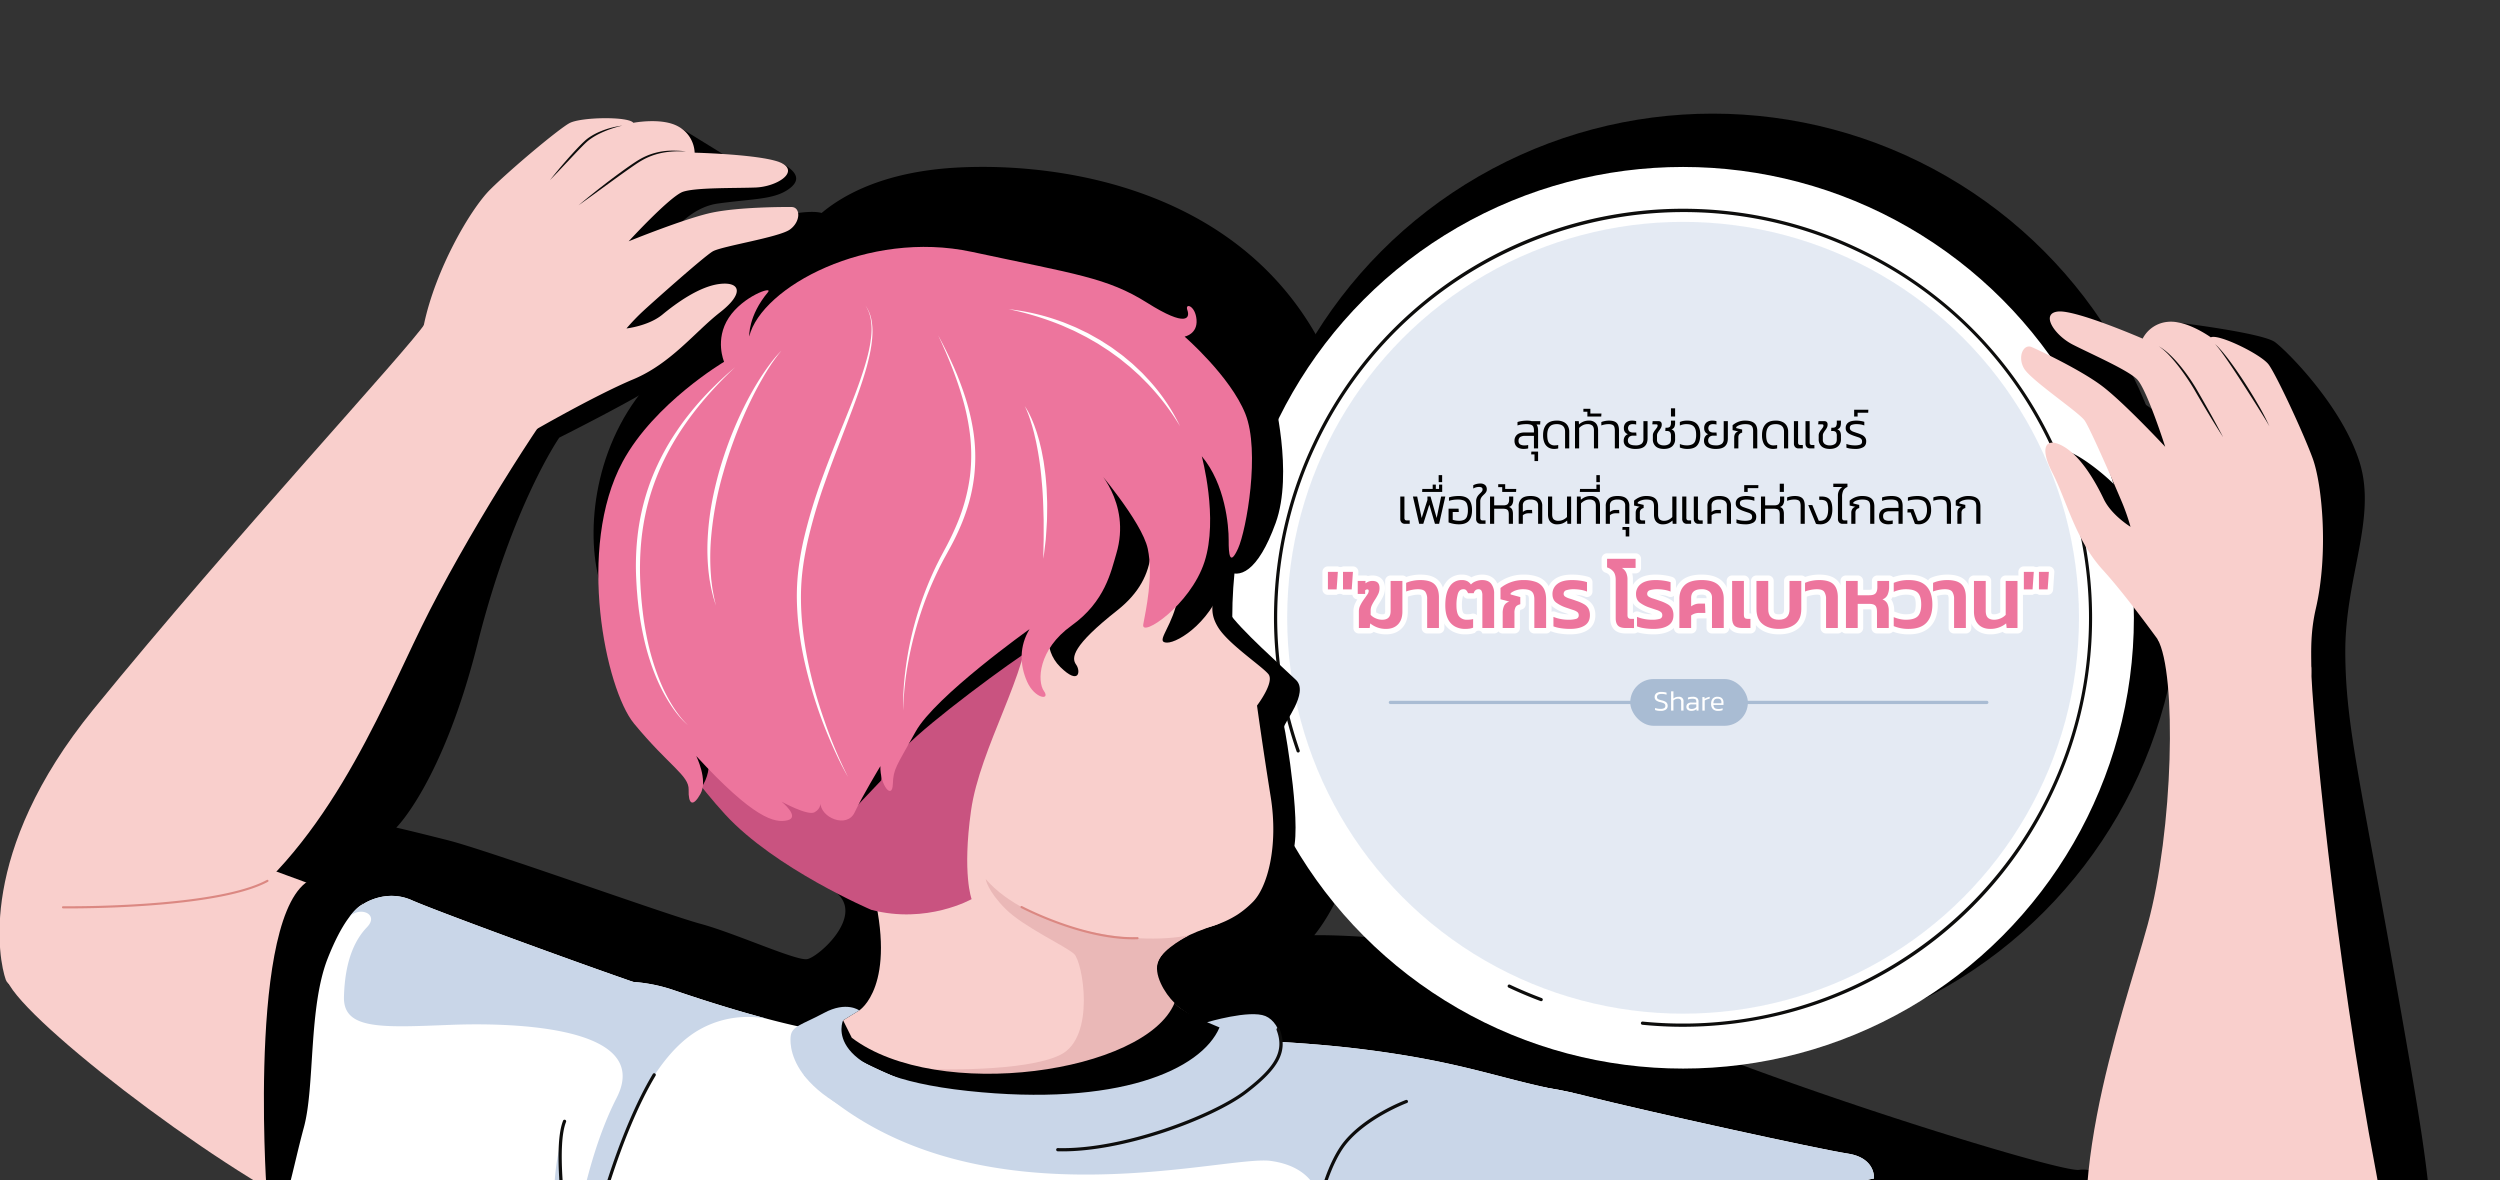 <svg xmlns="http://www.w3.org/2000/svg" xmlns:xlink="http://www.w3.org/1999/xlink" width="2288" height="1080" viewBox="0 0 2288 1080">
  <rect x="0" y="0" width="2288" height="1080" fill="#333333" stroke="none"/>
  <defs>
    <clipPath id="clip-path">
      <rect id="Rectangle_199" data-name="Rectangle 199" width="2288" height="1080" transform="translate(-368)" fill="#fff" stroke="#707070" stroke-width="1"/>
    </clipPath>
    <clipPath id="clip-path-2">
      <path id="Path_1780" data-name="Path 1780" d="M7342.53,715.12c-74.4,71.447-158.177,137.26-249,195.61-87.14,55.981-183.016,106.536-284.964,150.261-191.191,82-410.347,142.909-651.378,181.038l-18.13-114.605c481.9-76.233,859.773-243.111,1123.108-495.995Z" transform="translate(-6139.053 -631.43)" fill="none"/>
    </clipPath>
  </defs>
  <g id="Mask_Group_2" data-name="Mask Group 2" transform="translate(368)" clip-path="url(#clip-path)">
    <g id="Group_2609" data-name="Group 2609" transform="translate(25.655 29.336)">
      <g id="Group_2623" data-name="Group 2623" transform="translate(-394.098 74.664)">
        <g id="Group_2746" data-name="Group 2746" transform="translate(0 0)">
          <path id="Path_5459" data-name="Path 5459" d="M-5849.514,21569.943c-13.084,52.672,171.377,379.395,171.377,379.395l-999.746,58.555h-7.41s-.875-180.545,7.41-302.561,0-175.871,0-175.871S-5836.426,21517.271-5849.514,21569.943Z" transform="translate(7229.433 -20257.832)" fill="#fff"/>
          <g id="Group_2694" data-name="Group 2694" transform="translate(0 4.173)">
            <path id="Path_5332" data-name="Path 5332" d="M-2157.783,1305.882c-2.662-1.35-114.774-86.726-164.094-173.027,0,0-29.934-24.5-50.172-21.439s-370.808-106.73-459.67-162.084-240.363-52.7-240.363-52.7,39.912-46.748,37.935-111.085c-.962-31.066-9.051-70.361-9.051-70.361l-6.094-41.587s40.625-38.213-15.424-89.359c-19.84-18.1-10.084-40.039-10.084-40.039s52.03-100.743,12.9-180.721c-72.485-148.2-238.06-174.33-335.587-169.457-66.768,3.345-105.08,24.506-125.438,41.608-12.355-3.355-37.974,3.2-37.974,3.2l-107.829,26.9s19.385-34.342,50.848-38.718,50.571-3.485,64.206-12.784,6.323-17.171-4.923-23.712c-11.1-6.462-97.567,8.228-99.791,8.605l48.377-15.344-41.229-25.4-197.178,156.066,117.487,48.4,31.553,7.365-30.075,6.679-163.412,63.741L-4124.83,780.928l8.753,155.76,1181.2,381.859,777.108-12.655A.028.028,0,0,1-2157.783,1305.882Zm-1351-447.486c24.466,21.488-17.359,58.51-27.513,60.168s-66.093-23.881-97.636-32.387-193.824-67.036-231.272-76.495-47.037-11.514-47.037-11.514,42.55-41.647,74.411-168.444,74.759-188.454,74.759-188.454,74.41-37.368,93.119-50.986c5.2-3.791,7.842-7.613,8.923-11.146l77.01,17.975,82.838,199.292,128.336,275.8S-3533.246,836.917-3508.78,858.4Z" transform="translate(4275.358 -148.915)"/>
            <path id="Path_5333" data-name="Path 5333" d="M-3667.45,386.658c-55.136,55.612-64.863,136.2-53.15,184.617s134.05-45,134.05-45l102.34-187.9-135.309-23.041Z" transform="translate(4268.66 -151.546)"/>
            <g id="Group_2693" data-name="Group 2693">
              <g id="Group_2692" data-name="Group 2692">
                <path id="Path_5334" data-name="Path 5334" d="M-3883.271,337.609c10.552-50.378,42.352-105.334,60.547-123.479s62.264-55.171,72.588-60.823,53.959-6.358,58.509-.326c0,0,26.353-5.162,41.369,3.505a28.679,28.679,0,0,1,14.749,23.821s66.226,1.67,80.57,10.04-5.74,21.127-24.916,21.85-54.506-.105-66.3,3.891-49.755,45.338-49.755,45.338,52.839-21.5,77.07-26.4,63.621-5.079,72-4.975,8.505,13.4-1.5,20.6-62.493,15.212-70.638,20.025-53.219,45.006-62.664,53.657a195.2,195.2,0,0,0-16.285,16.851s20.251-2.252,32.9-12.693,33.919-25.88,52.532-28.056,22.722,8.475.072,26.114-44.764,46.751-79.22,61.158-98.062,50.258-121.226,65.128-76.889-34.112-90.008-43.141S-3892.4,381.177-3883.271,337.609Z" transform="translate(4271.706 -148.754)" fill="#f9cfcc"/>
                <path id="Path_5335" data-name="Path 5335" d="M-3640.61,179.593c-2.364-.02-4.729-.037-7.086-.028-2.357.047-4.711.121-7.05.344a65.327,65.327,0,0,0-13.766,2.584,60.881,60.881,0,0,0-12.781,5.573c-4.007,2.339-7.869,5.1-11.725,7.79-7.72,5.417-15.335,11-22.979,16.551q-11.437,8.36-22.987,16.6,10.849-9.144,22.065-17.824,11.2-8.708,22.772-16.933c3.909-2.682,7.75-5.425,11.939-7.8a58.594,58.594,0,0,1,13.272-5.425,60.757,60.757,0,0,1,14.133-2.073A112.133,112.133,0,0,1-3640.61,179.593Z" transform="translate(4268.895 -149.26)" fill="#0d0d0c"/>
                <path id="Path_5336" data-name="Path 5336" d="M-3699.413,155.664c-3.442.85-6.855,1.777-10.179,2.959a89.826,89.826,0,0,0-9.766,3.959,62.016,62.016,0,0,0-9.05,5.234,39.067,39.067,0,0,0-4.036,3.25q-1.906,1.792-3.755,3.688c-2.484,2.5-4.921,5.059-7.343,7.633l-7.288,7.717q-7.255,7.752-14.676,15.373,6.556-8.377,13.537-16.4c4.65-5.355,9.393-10.621,14.374-15.7q1.877-1.9,3.856-3.723a37.187,37.187,0,0,1,4.272-3.359,56.9,56.9,0,0,1,9.477-5.1A77.1,77.1,0,0,1-3699.413,155.664Z" transform="translate(4269.338 -148.87)" fill="#0d0d0c"/>
                <path id="Path_5337" data-name="Path 5337" d="M-2118.364,1355.824c-1.937,35.624-137.727,85.141-321.164,73.819s-461.792-47.285-461.792-47.285-100.475-330.38-49.526-325.162,193.565,17.581,356.445,63.359,388.9,90.942,388.9,90.942Z" transform="translate(4255.928 -163.976)" fill="#f9cfcc"/>
                <path id="Path_5338" data-name="Path 5338" d="M-2504.876,1156.009c-29.659,53.886-46.53,283.242-46.53,283.242l-98.479-13.428,8.646-6.714L-2612,1151.564l73.358-24.462Z" transform="translate(4245.86 -181.547)"/>
                <path id="Path_5339" data-name="Path 5339" d="M-3636.455,1005.81c-149.377-65.12-402.969-166.779-464.345-181.077s-176.617,91.153-170.735,122.09,185.432,170.68,286.916,218.852c227.61,108.038,333.316,126.283,505.827,218.316Z" transform="translate(4277.821 -160.059)" fill="#f9cfcc"/>
                <path id="Path_5340" data-name="Path 5340" d="M-3982.416,855.106c-65.3,13.022-47.089,284.621-47.089,284.621l17.6,10.169,106.352-54.6-35.381-215.444Z" transform="translate(4273.799 -160.59)"/>
                <path id="Path_5341" data-name="Path 5341" d="M-3755.654,394c-26.213,31.8-96.749,143.039-136.082,223.474-39.258,80.277-90.06,208.538-191.826,273.638s-182.307,67.231-188.631,49.253-26.507-116.429,80.182-247.4c128.53-157.78,288.668-329.948,303.9-353.672S-3755.654,394-3755.654,394Z" transform="translate(4277.924 -151.872)" fill="#f9cfcc"/>
                <path id="Path_5342" data-name="Path 5342" d="M-3493.04,983.68l14.782-9.074s35.42-22.13,11.677-113.832S-3500.039,727.9-3500.039,727.9l219.442-24.08s179.642,176.158,128.66,192.555-58.788,34.267-52.749,51.547,27.215,30.97,40.526,36.784,62.221,35.26,62.221,35.26l-82.207,99.815-233.779,11.36-93.7-103.019V988.507Z" transform="translate(4265.083 -158.055)" fill="#f9cfcc"/>
                <path id="Path_5343" data-name="Path 5343" d="M-3360.865,856.935c39.3,45.47,136.165,62.036,186.234,51.409,0,0-23.455,11.856-28.245,23.636s5.8,29.579,14.865,38.377l-14.527,33.824-70.787,35.267-123.254,2.2-13.485-10.7s85.363,2.974,117.716-13.186,20.428-85.029,12.347-92.339-46.169-24.625-62.713-41.169S-3360.865,856.935-3360.865,856.935Z" transform="translate(4263.383 -160.621)" fill="#eab8b7"/>
                <path id="Path_5344" data-name="Path 5344" d="M-3189.813,972.29c-26.259,63.829-216.572,91.433-295.379,31.859l-7.95-15.971-24.615,14.159s15.869,54,17.8,55.343,231.531,57.193,231.531,57.193l145.848-76.132-26.063-44.046s-12.357-4.765-25.459-11.518S-3189.813,972.29-3189.813,972.29Z" transform="translate(4265.187 -162.554)"/>
                <path id="Path_5345" data-name="Path 5345" d="M-3894.283,1289.527l36.1,60.452a.052.052,0,0,0,.037.026l3.782,3.069,136.389,110.372,13.45,10.893,800.337,14.853,72.519-435c-64.805-11.49-95.246-27.632-192.093-39.836-56.712-7.138-116.639-8.579-116.639-8.579s-46.56,61.271-165.559,64.75-229.477-76.1-229.477-76.1-8.878-1.631-26.319-6.106q-3.334-.846-7.066-1.841l-.014,0c-20.17-5.337-49.371-13.847-87.275-26.8a147.205,147.205,0,0,0-35.476-6.99,199.371,199.371,0,0,0-43.754,1.343l-20.947,44.213Z" transform="translate(4271.495 -162.215)" fill="#fff"/>
                <path id="Path_5346" data-name="Path 5346" d="M-2966.123,1092.528c49.2-39.22,71.81-56.431,161.709-33.666,55.585,14.076,212.832,48.589,238.83,52.527s24.156,22.857,24.156,22.857-39.243,4.183-48.512,51.722-.74,116.8-12.24,153.906-20.712,94.856-15.808,122.154-42.357,37.052-64.638,18.9c0,0-41.366-4.236-101.575,3.636s-100.745,6.272-142.5,5.825-69.664-82.418-90.6-157.293S-3020.025,1135.5-2966.123,1092.528Z" transform="translate(4256.943 -163.834)" fill="#fff"/>
                <path id="Path_5347" data-name="Path 5347" d="M-3529.333,1038.807c143.665,143.932,384.09,72.735,427.251,78.6,43.144,5.878,45.191,37.145,45.191,37.145-21.6,87.544,7.509,188.722,9.711,196.057-.755-3.38-5.755-26.827-9.49-74.545-3.18-40.631,9.371-76.712,34.676-102.162a119.771,119.771,0,0,1,23.7-18.477c21.059-12.568,89.4-15.682,158.181-12.974,64.838,2.544,130.065,10.272,156.461,20.108,54.373,20.286,35.251,43.209,41.592,76.02,6.151,31.881,3.9,83.565,3.776,86.464a501.569,501.569,0,0,0,7.059-69.206c1.1-37.43,1.593-77.041,14.778-95.556,12.064-16.977,30.389-9.957,25.639,3.223,14.594-27.147,40.94-29.959,40.94-29.959s1.843-18.929-24.151-22.863-183.246-38.451-238.837-52.527q-6.583-1.668-12.7-3.052a.19.19,0,0,0-.086-.01c-7.68-1.367-14.879-2.8-21.756-4.276-51.147-10.988-84.931-24.791-170.25-35.55-56.711-7.137-116.64-8.579-116.64-8.579s-46.558,61.271-165.558,64.75c-67.98,1.99-133.2-23.129-176.609-45.042Z" transform="translate(4265.381 -163.13)" fill="#c9d6e8"/>
                <path id="Path_5348" data-name="Path 5348" d="M-3149.046,994.755c-16.617,38.953-93.214,72.893-230.48,58.092s-114.017-64.609-114.017-64.609l14.781-9.074s-11.7-8.758-32.234,2.3-29.748,11.883-30.6,21.962-.412,67.332,140.991,95.019,239.855-17.97,280.254-48.156,27.784-60.017,13.284-65.978-53.348,5.666-53.348,5.666Z" transform="translate(4265.588 -162.614)" fill="#c9d6e8"/>
                <path id="Path_5349" data-name="Path 5349" d="M-3288.507,1108.5q-2.263,0-4.455-.061a1.475,1.475,0,0,1-1.433-1.517,1.469,1.469,0,0,1,1.516-1.432c59.233,1.644,142.052-30.51,170.856-52.5,28.911-22.077,36.6-36.61,29.368-55.538a1.474,1.474,0,0,1,.851-1.9,1.474,1.474,0,0,1,1.9.852c7.807,20.447-.132,35.869-30.334,58.935-15.462,11.806-44.394,25.54-75.5,35.842C-3229.662,1102.4-3262.38,1108.5-3288.507,1108.5Z" transform="translate(4261.443 -162.942)" fill="#0d0d0c"/>
                <path id="Path_5350" data-name="Path 5350" d="M-2888.273,1498.332l-41.113-.773a31.092,31.092,0,0,0,4.3.346C-2912.877,1498.039-2900.785,1498.272-2888.273,1498.332Z" transform="translate(4255.327 -171.355)" fill="#c9d6e8"/>
                <path id="Path_5351" data-name="Path 5351" d="M-2835.776,1051.572c6.877,1.474,14.077,2.909,21.757,4.276C-2821.79,1054.084-2829.007,1052.657-2835.776,1051.572Z" transform="translate(4253.759 -163.882)" fill="#c9d6e8"/>
                <path id="Path_5352" data-name="Path 5352" d="M-2835.776,1051.572c6.877,1.474,14.077,2.909,21.757,4.276C-2821.79,1054.084-2829.007,1052.657-2835.776,1051.572Z" transform="translate(4253.759 -163.882)" fill="#c9d6e8"/>
                <path id="Path_5353" data-name="Path 5353" d="M-4026.578,1186.352c-18.759,30.163,14.173,86.155,36.814,77.641,0,0,30.6,5.808,77.152,44.792,19.028,15.929,36.135,28.759,52.116,39.864a.054.054,0,0,0,.038.025c1.648,1.151,3.278,2.269,4.892,3.381l.027.008c21.191,14.474,40.524,26.089,59.994,38.19,16.963,10.548,41.273,3.668,68.354-12.083,29.538-17.147,62.37-44.846,92.559-71.917,57.891-51.9,108.455-165.186,86.078-230.4-14.623-42.617-23.82-68.379-60.195-90.268-14.428-8.675-33.115-16.735-58.1-25-7.407-2.445-16.609-5.595-27.049-9.228-66.2-22.99-181.841-65.575-202.611-74.767-24.053-10.645-44.417,3.55-44.417,3.55s-5.132,1.62-12.955,12.133c-.413.546-.833,1.119-1.247,1.724a.545.545,0,0,0-.1.134c-.175.246-.352.49-.528.735-5.116,7.422-11.212,18.517-17.71,35.022-17.715,45.076-11.567,117.172-21.8,154.646S-4011.941,1162.792-4026.578,1186.352Z" transform="translate(4273.805 -160.884)" fill="#fff"/>
                <path id="Path_5354" data-name="Path 5354" d="M-3936.214,901.253c-12.448,12.934-20.263,33.161-21.106,63.667s34.66,28.177,97.462,25.747c28.619-1.106,69.546-.655,102.512,6.249,39.392,8.245,67.431,25.653,49.6,60.522-32.337,63.241-41.442,150.144-41.671,152.332-.1-.713-.687-4.725-3.6-24.1-4.1-27.125-6.878-82.778-6.878-82.778-13.84,53.229,3.05,171.054,3.05,171.054s1.321,13.156-8.752,31.073-62.958,56.88-88.685,47.048l-.027-.008a5.109,5.109,0,0,0-1.11-.312l136.39,110.371c-1.875-22.527-4.142-50.167-6.906-83.945q-.723-8.82-1.493-18.218c-12.966-158.563-1.6-176.59,10.728-220.847s39.7-118.745,84.758-144.1a89.715,89.715,0,0,1,24.45-9.42,90.887,90.887,0,0,1,37.6-.438c-20.169-5.337-49.371-13.847-87.276-26.8a147.17,147.17,0,0,0-35.476-6.99c-66.2-22.99-181.841-65.575-202.612-74.767-24.052-10.645-44.418,3.55-44.418,3.55s-5.133,1.62-12.952,12.133C-3943.761,881.581-3924.406,888.978-3936.214,901.253Z" transform="translate(4272.552 -160.884)" fill="#c9d6e8"/>
                <path id="Path_5355" data-name="Path 5355" d="M-3954.457,895.235a4.663,4.663,0,0,0,.529-.736C-3954.1,894.745-3954.28,894.99-3954.457,895.235Z" transform="translate(4272.505 -161.25)" fill="#c9d6e8"/>
              </g>
              <path id="Path_5356" data-name="Path 5356" d="M-4213.481,883.845c-3.284,0-5.162-.022-5.317-.023a.985.985,0,0,1-.97-1,.983.983,0,0,1,.983-.97h.012c1.377.022,138.887,1.578,186.541-24.083a.982.982,0,0,1,1.333.4.982.982,0,0,1-.4,1.332C-4074,882.494-4187.53,883.845-4213.481,883.845Z" transform="translate(4276.95 -160.633)" fill="#db8882"/>
              <path id="Path_5357" data-name="Path 5357" d="M-2875.826,1522.424a1.465,1.465,0,0,1-.81-.243c-81.463-53.71-122.206-136.172-122.606-137a1.473,1.473,0,0,1,.679-1.972,1.477,1.477,0,0,1,1.972.681c.4.82,40.812,82.576,121.577,135.826a1.474,1.474,0,0,1,.419,2.044A1.47,1.47,0,0,1-2875.826,1522.424Z" transform="translate(4256.5 -169.437)" fill="#0d0d0c"/>
              <path id="Path_5358" data-name="Path 5358" d="M-2985.618,1449.442a1.471,1.471,0,0,1-1.222-.651c-1.9-2.811-46.528-69.122-52.836-92.906-16.82-63.422-22.185-121.142-15.947-171.558,6.4-51.675,22.714-76.049,27.563-82.289,19.37-24.924,56.061-38.855,57.614-39.436a1.473,1.473,0,0,1,1.9.864,1.475,1.475,0,0,1-.864,1.9c-.374.14-37.469,14.229-56.319,38.484-4.731,6.089-20.659,29.913-26.963,80.841-6.192,50.039-.854,107.383,15.87,170.437,6.182,23.307,51.967,91.328,52.428,92.014a1.474,1.474,0,0,1-.4,2.047A1.47,1.47,0,0,1-2985.618,1449.442Z" transform="translate(4257.485 -164.066)" fill="#0d0d0c"/>
              <path id="Path_5359" data-name="Path 5359" d="M-3713.676,1470.631a1.473,1.473,0,0,1-1.465-1.324c-.925-9-22.623-220.817-17.486-254.687,5.026-33.143,29.022-121.691,61.715-176.2a1.477,1.477,0,0,1,2.024-.506,1.473,1.473,0,0,1,.505,2.024c-32.482,54.16-56.33,142.178-61.328,175.125-5.082,33.5,17.277,251.743,17.5,253.943a1.475,1.475,0,0,1-1.316,1.618A1.351,1.351,0,0,1-3713.676,1470.631Z" transform="translate(4268.8 -163.65)" fill="#0d0d0c"/>
              <path id="Path_5360" data-name="Path 5360" d="M-3728.68,1307.425a1.474,1.474,0,0,1-1.439-1.158c-1.637-7.432-39.912-182.5-23.33-224.382a1.477,1.477,0,0,1,1.914-.828,1.472,1.472,0,0,1,.828,1.913c-16.252,41.055,23.069,220.851,23.468,222.663a1.474,1.474,0,0,1-1.122,1.757A1.523,1.523,0,0,1-3728.68,1307.425Z" transform="translate(4269.206 -164.374)" fill="#0d0d0c"/>
            </g>
          </g>
          <g id="Group_2700" data-name="Group 2700" transform="translate(1097.78 0)">
            <g id="Group_2695" data-name="Group 2695" transform="translate(41.949)">
              <circle id="Ellipse_206" data-name="Ellipse 206" cx="428.171" cy="428.171" r="428.171"/>
            </g>
            <g id="Group_2699" data-name="Group 2699" transform="translate(0 48.799)">
              <g id="Group_2696" data-name="Group 2696" transform="translate(30.437)">
                <circle id="Ellipse_207" data-name="Ellipse 207" cx="412.583" cy="412.583" r="412.583" fill="#fff"/>
              </g>
              <path id="Path_5361" data-name="Path 5361" d="M-3136.434,566.916c11.421,7.919,28.625,2.226,45.16-43.405s-2.169-117.452-2.169-117.452l-67.992,85.158Z" transform="translate(3161.435 -197.693)"/>
              <g id="Group_2697" data-name="Group 2697" transform="translate(80.685 50.247)" opacity="0.5">
                <circle id="Ellipse_208" data-name="Ellipse 208" cx="362.336" cy="362.336" r="362.336" fill="#c9d6e8"/>
              </g>
              <g id="Group_2698" data-name="Group 2698" transform="translate(7.695 38.244)">
                <path id="Path_5362" data-name="Path 5362" d="M-2843.481,970.388a1.457,1.457,0,0,1-.516-.093c-9.88-3.684-19.75-7.847-29.34-12.373a1.474,1.474,0,0,1-.7-1.962,1.477,1.477,0,0,1,1.964-.7c9.515,4.491,19.308,8.621,29.111,12.278a1.474,1.474,0,0,1,.866,1.9A1.475,1.475,0,0,1-2843.481,970.388Z" transform="translate(3148.926 -245.138)" fill="#0d0d0c"/>
                <path id="Path_5363" data-name="Path 5363" d="M-2717.458,981.715q-18.551,0-37.076-1.851a1.475,1.475,0,0,1-1.32-1.615,1.47,1.47,0,0,1,1.615-1.32c156.011,15.616,305.814-69.209,372.772-211.074a368.857,368.857,0,0,0,13.714-283.848A368.869,368.869,0,0,0-2558.77,271.6c-185.147-87.385-406.868-7.847-494.253,177.3a369.237,369.237,0,0,0-15.122,279.845,1.478,1.478,0,0,1-.913,1.876,1.476,1.476,0,0,1-1.875-.911,372.177,372.177,0,0,1,15.242-282.068,371.926,371.926,0,0,1,88.775-119.186,373,373,0,0,1,123.3-73.345,372.963,372.963,0,0,1,141.81-21.757,371.9,371.9,0,0,1,144.292,35.579,371.911,371.911,0,0,1,119.185,88.774,373,373,0,0,1,73.346,123.3,372.988,372.988,0,0,1,21.758,141.81,371.9,371.9,0,0,1-35.58,144.292,371.613,371.613,0,0,1-156.47,167.321,375.853,375.853,0,0,1-105.693,39.354A373.808,373.808,0,0,1-2717.458,981.715Z" transform="translate(3152.571 -233.038)" fill="#0d0d0c"/>
                <path id="Path_5364" data-name="Path 5364" d="M-3076.659,830.775c10.942-17.667-5.643-114.11-6.669-117.189s23.085-31.293,10.773-43.092-52.058-47.11-61.561-61.968-19.493,13.233-19.493,13.233l4.1,95.723Z" transform="translate(3153.609 -239.258)"/>
              </g>
            </g>
          </g>
          <path id="Path_5365" data-name="Path 5365" d="M-2057.539,1286.657c-56.888,53.172-140.534,70.109-143.045,29.972a.031.031,0,0,1-.006-.02c-.9-2.724-132.625-163.792-70.546-428.345l22.27-161.906-23.7-125.613-78.853-126.52-4.741-17.533c10.506-.853,45.878,27.954,52.138,38.254s13.419,9.441,12.647,8.025-15.382-58.125-15.382-58.125l-56.51-61.815-6.566-12.17s47.554,18.992,66.666,29.886,48.549,32.308,48.549,32.308l-11.653-32.389-74.352-58.82,83.5,22.046,2.211-25.247s80.131,9.68,91.571,18.282,61.557,58.871,77.394,110.028-13.343,105.248-13.142,173.531,14.168,118.767,49.61,321.186C-2016.961,1147.4-2000.652,1233.471-2057.539,1286.657Z" transform="translate(4245.952 -147.764)"/>
          <g id="Group_2701" data-name="Group 2701" transform="translate(1850.195 181.034)">
            <path id="Path_5366" data-name="Path 5366" d="M-2126.481,600.5c11.638-50.14,5.931-113.376-2.932-137.493s-33.249-76.258-40.234-85.731-46.265-28.485-52.931-24.929c0,0-21.731-15.777-39-14.237a28.683,28.683,0,0,0-23.409,15.4s-60.771-26.368-77.307-24.815-3.686,21.581,13.4,30.309,49.485,22.853,58.5,31.443,26.041,62.072,26.041,62.072-38.876-41.748-58.793-56.393-55.567-31.394-63.21-34.825-13.36,8.577-7.315,19.318,50.278,40.108,55.641,47.9,29.324,63.229,34.25,75.052a195.628,195.628,0,0,1,7.674,22.142s-17.419-10.569-24.493-25.363-19.871-37.756-35.839-47.565-24.178-1.879-11.058,23.657,20.921,61.251,46.109,88.826,67.787,86.872,82.537,110.112,84.1,1.432,99.8-1.236S-2136.546,643.865-2126.481,600.5Z" transform="translate(2396.198 -328.63)" fill="#f9cfcc"/>
            <path id="Path_5367" data-name="Path 5367" d="M-2268.072,361.03a54.513,54.513,0,0,1,10.238,7.791,106.967,106.967,0,0,1,8.8,9.438c2.758,3.3,5.362,6.728,7.842,10.241s4.835,7.109,7.054,10.809c4.33,7.431,8.559,14.836,12.736,22.318s8.242,15.007,12.188,22.616q-6.964-10.8-13.573-21.823c-4.41-7.332-8.773-14.737-13.024-22.124a213.088,213.088,0,0,0-14.369-21.114c-2.627-3.353-5.349-6.636-8.288-9.721A60.826,60.826,0,0,0-2268.072,361.03Z" transform="translate(2394.051 -329.173)" fill="#0d0d0c"/>
            <path id="Path_5368" data-name="Path 5368" d="M-2215.7,358.989l2.067,1.934c.706.635,1.3,1.371,1.949,2.056.632.7,1.29,1.384,1.9,2.1l1.828,2.164q3.608,4.369,6.935,8.953c4.473,6.08,8.7,12.331,12.8,18.659,4.065,6.351,8.029,12.768,11.79,19.3a210.32,210.32,0,0,1,10.459,20.059c-1.854-3.283-3.8-6.5-5.8-9.692l-5.976-9.575c-4.022-6.359-8.044-12.714-12.129-19.03q-6.086-9.5-12.4-18.843c-1.05-1.559-2.1-3.114-3.186-4.649s-2.133-3.1-3.257-4.6l-1.646-2.289c-.551-.762-1.147-1.485-1.719-2.23C-2213.207,361.8-2214.47,360.425-2215.7,358.989Z" transform="translate(2393.174 -329.139)" fill="#0d0d0c"/>
            <path id="Path_5369" data-name="Path 5369" d="M-2270.37,633.631c17.862,31.039,14.469,175.285-9.079,261.489s-87.643,257.373-38.382,367.678,163.7,122.69,178.864,111.144,94.709-116.081,68.932-250.767c-38.252-199.878-59.912-434.287-59.6-462.478S-2270.37,633.631-2270.37,633.631Z" transform="translate(2395.189 -333.74)" fill="#f9cfcc"/>
          </g>
          <g id="Group_2709" data-name="Group 2709" transform="translate(548.047 121.954)">
            <path id="Path_5398" data-name="Path 5398" d="M-3120.783,869.915a86.373,86.373,0,0,1-13.588,11.186,92.439,92.439,0,0,1-23.574,10.7h-.019c-1.063.327-2.153.655-3.285.963q-3.483,1.056-6.639,2.173c-60.535,17.31-146.838-21.17-233.73-72.47-1.171-3.106-68.637,29.542-70.077,26.546,0,0-85.557-29.786-149-115.184s-52.157-293.6,94.758-351.23,312.432,7.494,358.05,122.589c9.181,23.166,10.123,61.477,11.235,76.137s-4.854,21.886,4.419,37.012,40.018,35.443,45.983,42.768-10.412,28.774-10.412,28.774,5.34,38.739,12.516,83.533S-3106.908,856.376-3120.783,869.915Z" transform="translate(3719.478 -270.096)" fill="#f9cfcc"/>
            <path id="Path_5399" data-name="Path 5399" d="M-3137,572.008c-10.713,42.364-43.963,62.779-54.275,62.623s1.365-10.485,7.879-32.5,5.11-77.443,5.11-77.443l25.424-22.258Z" transform="translate(3711.737 -272.461)"/>
            <path id="Path_5400" data-name="Path 5400" d="M-3224.651,912.534c-47.968,0-101.892-28.371-102.448-28.667a.983.983,0,0,1-.406-1.329.982.982,0,0,1,1.329-.406c.566.3,57.219,30.108,105.636,28.363a.99.99,0,0,1,1.018.948.983.983,0,0,1-.946,1.017C-3221.854,912.509-3223.252,912.534-3224.651,912.534Z" transform="translate(3713.953 -278.822)" fill="#db8882"/>
            <path id="Path_5401" data-name="Path 5401" d="M-3326.044,614.567c.33,47.787-45.019,117.756-53.142,175.869s.556,80.826.556,80.826-40.99,23.223-91.845,9.809c0,0-87.93-37.555-133.587-87.173s-99.578-137.225-99.578-137.225Z" transform="translate(3720.254 -274.34)" fill="#c95380"/>
            <path id="Path_5402" data-name="Path 5402" d="M-3220.83,502c9.482,31.484,17.471,69.514-23.56,101.88s-42.121,43.345-37.649,49.516,2.9,19.33-14.437,2.256-9.176-41.146-9.176-41.146,6.266,10.36-15.215,23.537-94.585,67.121-117.365,90.823-14.523-34.171-14.523-34.171l-7.643,64.79-24.228,25.526-20.949-42.314-104.372-8.5s-9.684,7.592-8.92,8,1.935,10.267-4.623,21.526l-19.637-36.5,48.567-95.039,349.357-206.1Z" transform="translate(3719.241 -271.182)"/>
            <path id="Path_5403" data-name="Path 5403" d="M-3582.447,350.506c11.167-45.233,108.555-97.852,203.655-77.432s123.931,23.574,160.5,46.6,39.319,13.713,36.826,6.738,7.392-4.312,8.4,8.858-10.917,15.379-10.917,15.379,41.783,36.261,55.563,70.58,1,106.477-6.617,123.265-8.7,5.383-8.623-7.6-3.109-51.3-24.622-76.757c0,0,15.433,56.854,2.482,96.669s-58.294,69.814-56.04,57.3,9.446-44.277,4.137-69.275-48.525-75.055-48.525-75.055,33.912,32.081,19.741,79.553c-4.8,16.071-10.155,43.752-40.9,65.74s-31.644,51.1-25.354,59.932-8.333,7.264-15.351-8.473-7.1-32.676,2.176-48.153c0,0-86.395,61.507-104.206,93.749s-20.373,33.708-20.9,48.217-11.806.953-11.39-16.582c0,0-16.443,27.185-23.547,42.323s-31.638,4.656-31.329-9.07c0,0,.817,5.622-5.464,8.99s-30.076-9.748-30.076-9.748,17.3,14.129,5.475,17.03-30.977-1.66-83.582-58.781c0,0,10.969,22.023,3.834,34.711s-11.2,9.115-10.785-3.925-18.281-21.982-50.031-60.569c-25.909-31.489-52.948-160.765-10.314-239.675,28.895-53.476,92.784-91.346,92.784-91.346s-8.788-20.33,4.23-40.251,40.869-29.382,35.957-23.505C-3583.474,331.728-3582.447,350.506-3582.447,350.506Z" transform="translate(3720.537 -268.542)" fill="#ed759d"/>
            <path id="Path_5404" data-name="Path 5404" d="M-3404.712,350.935c3.551,6.613,7,13.291,10.17,20.105.825,1.688,1.578,3.411,2.362,5.119s1.572,3.418,2.3,5.152l2.226,5.188,2.082,5.249c2.7,7.027,5.215,14.143,7.309,21.4a202.91,202.91,0,0,1,5.1,22.089,156.32,156.32,0,0,1,1.258,45.356,155.393,155.393,0,0,1-4.413,22.339A179.693,179.693,0,0,1-3383.8,524.4a219.723,219.723,0,0,1-9.84,20.438l-5.419,9.863c-.915,1.625-1.746,3.3-2.6,4.953s-1.734,3.3-2.524,5a312.073,312.073,0,0,0-16.873,41.463,329.834,329.834,0,0,0-11.058,43.456,269.218,269.218,0,0,0-4.6,44.672c-.531-15.016.9-30.052,3.084-44.925a307.09,307.09,0,0,1,10.045-44,307.657,307.657,0,0,1,16.382-42.127c.783-1.718,1.669-3.384,2.5-5.076.851-1.683,1.673-3.382,2.583-5.035l5.307-9.928c3.445-6.608,6.635-13.339,9.483-20.206a168.051,168.051,0,0,0,11.62-42.822,159.805,159.805,0,0,0-.75-44.352,206.484,206.484,0,0,0-4.523-21.867q-2.9-10.8-6.594-21.408c-2.463-7.061-5.172-14.046-8.042-20.97l-2.189-5.178-2.276-5.142C-3401.574,357.753-3403.169,354.359-3404.712,350.935Z" transform="translate(3715.783 -269.923)" fill="#fff"/>
            <path id="Path_5405" data-name="Path 5405" d="M-3472.964,323.132a33.612,33.612,0,0,1,5.451,12.932,57.687,57.687,0,0,1,.888,14.112c-.487,9.447-2.47,18.731-4.875,27.831-2.46,9.1-5.467,18.027-8.608,26.888s-6.487,17.645-9.838,26.416c-6.675,17.552-13.593,34.986-19.762,52.668a482.267,482.267,0,0,0-15.9,53.75c-2.044,9.1-3.767,18.276-4.9,27.517a201.284,201.284,0,0,0-1.478,27.836c.167,18.633,2.637,37.217,6.3,55.535a412.294,412.294,0,0,0,15.008,54.053,409.042,409.042,0,0,0,21.7,51.849c-2.344-4.068-4.54-8.221-6.665-12.411-2.1-4.2-4.1-8.455-6.049-12.729-3.868-8.566-7.5-17.243-10.827-26.043a414.113,414.113,0,0,1-16.163-54.082c-2.062-9.2-3.719-18.495-4.909-27.861a264.891,264.891,0,0,1-2.145-28.257,204.182,204.182,0,0,1,1.405-28.361,276.5,276.5,0,0,1,4.908-27.911,469.382,469.382,0,0,1,16.249-54.121c6.4-17.7,13.393-35.141,20.464-52.523,6.994-17.4,14.047-34.8,19.4-52.728,2.663-8.949,4.9-18.074,5.674-27.38a57.533,57.533,0,0,0-.438-13.941A33.344,33.344,0,0,0-3472.964,323.132Z" transform="translate(3717.44 -269.457)" fill="#fff"/>
            <path id="Path_5406" data-name="Path 5406" d="M-3594.745,380.479c-22.162,20.882-42.2,44.15-57.342,70.41a224.145,224.145,0,0,0-18.579,41.279A210.516,210.516,0,0,0-3676.642,514q-2.383,11.069-3.671,22.342a267.45,267.45,0,0,0-1.007,45.325c.064,1.9.245,3.783.369,5.673.146,1.89.248,3.784.43,5.669.378,3.771.7,7.549,1.2,11.305.864,7.531,2.074,15.018,3.568,22.446a219.258,219.258,0,0,0,13.188,43.428,149.194,149.194,0,0,0,10.481,20.174,110.881,110.881,0,0,0,6.513,9.339,63.629,63.629,0,0,0,7.665,8.431,63.84,63.84,0,0,1-8.075-8.1,102.475,102.475,0,0,1-6.9-9.157,150.285,150.285,0,0,1-11.273-19.978,188.045,188.045,0,0,1-8.4-21.374,218.735,218.735,0,0,1-6.011-22.173c-1.646-7.481-3-15.028-4.014-22.62-.572-3.788-.919-7.6-1.347-11.408-.206-1.9-.33-3.814-.5-5.72-.144-1.908-.349-3.814-.434-5.726-.479-7.634-.832-15.3-.7-22.979.1-7.674.552-15.349,1.388-22.988a211.7,211.7,0,0,1,9.917-44.95,198,198,0,0,1,8.615-21.37,227.364,227.364,0,0,1,10.809-20.322c3.988-6.554,8.272-12.915,12.787-19.1q6.9-9.19,14.464-17.819c5.11-5.688,10.361-11.243,15.873-16.524,2.708-2.69,5.537-5.252,8.339-7.838C-3600.552,385.42-3597.613,382.985-3594.745,380.479Z" transform="translate(3719.952 -270.418)" fill="#fff"/>
            <path id="Path_5407" data-name="Path 5407" d="M-3611.251,598.44l-2.307-7.436c-.651-2.513-1.216-5.05-1.83-7.579-.557-2.541-.957-5.112-1.443-7.671-.26-1.278-.4-2.571-.576-3.862l-.5-3.876a194.946,194.946,0,0,1-.85-31.239,249.9,249.9,0,0,1,3.543-31.072c1.838-10.267,4.252-20.421,7.065-30.454q4.326-15.022,9.917-29.629c3.783-9.7,7.9-19.279,12.548-28.595a282.061,282.061,0,0,1,15.283-27.21c5.693-8.693,11.733-17.249,19.067-24.616l-2.464,3.008c-.82,1-1.562,2.066-2.345,3.093s-1.546,2.071-2.281,3.135-1.5,2.1-2.21,3.184c-1.41,2.167-2.853,4.308-4.175,6.53-.67,1.105-1.358,2.2-2.012,3.311l-1.931,3.358c-5.17,8.941-9.839,18.161-14.162,27.531-4.28,9.39-8.292,18.9-11.834,28.591-3.59,9.668-6.827,19.466-9.619,29.386a307.354,307.354,0,0,0-11.338,60.646,218.151,218.151,0,0,0-.292,30.874l.283,3.857c.1,1.287.166,2.577.353,3.853.338,2.555.589,5.131,1,7.68.465,2.539.893,5.09,1.387,7.63Z" transform="translate(3718.836 -270.162)" fill="#fff"/>
            <path id="Path_5408" data-name="Path 5408" d="M-3306.6,556.445c-.022-5.959.132-11.889.274-17.814l-.014-17.764c-.334-11.824-.589-23.641-1.776-35.381a290.65,290.65,0,0,0-4.945-34.994c-.565-2.894-1.33-5.736-1.952-8.622-.353-1.431-.757-2.846-1.137-4.271s-.749-2.855-1.215-4.254l-1.3-4.232-1.47-4.18a79.527,79.527,0,0,0-3.5-8.164,58.717,58.717,0,0,1,4.5,7.732l1.893,4.064,1.705,4.147c.589,1.378,1.046,2.8,1.546,4.209s1,2.821,1.46,4.244l1.264,4.3c.4,1.44.874,2.866,1.2,4.324.7,2.905,1.454,5.805,2.041,8.736l1.655,8.816c.831,5.916,1.728,11.834,2.175,17.79l.365,4.465c.128,1.488.249,2.976.286,4.468l.351,8.946c.141,2.981.068,5.964.047,8.945s-.069,5.961-.131,8.94c-.271,5.954-.7,11.9-1.123,17.83C-3305.091,544.649-3305.761,550.561-3306.6,556.445Z" transform="translate(3713.887 -271.026)" fill="#fff"/>
            <path id="Path_5409" data-name="Path 5409" d="M-3181.767,433.623a223.136,223.136,0,0,0-29.657-38.9l-4.317-4.318c-1.453-1.421-2.805-2.946-4.357-4.265l-4.528-4.087c-1.517-1.352-2.982-2.763-4.6-3.995l-4.736-3.838c-1.577-1.281-3.128-2.6-4.8-3.748l-4.94-3.572c-1.643-1.195-3.276-2.4-5.014-3.46l-5.111-3.321-2.556-1.663c-.844-.564-1.754-1.026-2.627-1.545l-5.29-3.03-2.646-1.516c-.876-.516-1.807-.931-2.7-1.408l-5.436-2.772c-1.813-.924-3.61-1.879-5.491-2.658l-5.584-2.469c-1.861-.826-3.7-1.718-5.616-2.4a274.478,274.478,0,0,0-46.9-14.126,203.308,203.308,0,0,1,48,11.261c1.971.623,3.863,1.455,5.78,2.222l5.727,2.371c1.928.749,3.776,1.675,5.639,2.573l5.587,2.692c1.888.85,3.676,1.893,5.476,2.909l5.407,3.044c.894.52,1.821.984,2.686,1.553l2.613,1.671,5.228,3.348c1.76,1.088,3.416,2.333,5.082,3.561l5,3.675c1.7,1.186,3.269,2.536,4.864,3.853l4.772,3.969c1.618,1.29,3.079,2.759,4.593,4.17l4.51,4.259c1.541,1.38,2.9,2.95,4.323,4.444l4.216,4.544A174.567,174.567,0,0,1-3181.767,433.623Z" transform="translate(3714.139 -269.514)" fill="#fff"/>
          </g>
          <path id="Path_5587" data-name="Path 5587" d="M299.793,717.641s-14.951,333.662,66.394,344.207,689.921,4.521,757.707-31.633,70.8-164.2,70.8-164.2l105.446,212.4L290.868,1140.179Z" transform="translate(248.253 612.5)" fill="#d6dce6"/>
        </g>
      </g>
      <g id="Group_2620" data-name="Group 2620" transform="translate(-25.958 -6.336)">
        <g id="Group_2425" data-name="Group 2425" transform="translate(-5207.448 2.924)">
          <line id="Line_143" data-name="Line 143" x2="545.813" transform="translate(6112.25 616.931)" fill="none" stroke="#a9bcd3" stroke-linecap="round" stroke-linejoin="round" stroke-width="3"/>
          <g id="Group_2829" data-name="Group 2829" transform="translate(5218.854 -20.73)">
            <rect id="Rectangle_196" data-name="Rectangle 196" width="107.668" height="42.787" rx="21.393" transform="translate(1112.897 616.268)" fill="#a9bcd3"/>
            <g id="Group_2828" data-name="Group 2828" transform="translate(1135.232 627.534)">
              <path id="Path_6271" data-name="Path 6271" d="M1143.277,646.77a13.69,13.69,0,0,1-5.068-.784v-1.907a12.849,12.849,0,0,0,2.338.64,14.359,14.359,0,0,0,2.548.222,7.232,7.232,0,0,0,3.37-.614,2.293,2.293,0,0,0,1.124-2.207,2.508,2.508,0,0,0-.457-1.581,3.435,3.435,0,0,0-1.5-.993,22.483,22.483,0,0,0-2.8-.823,8.637,8.637,0,0,1-3.893-1.764,3.862,3.862,0,0,1-1.123-2.913,4.112,4.112,0,0,1,1.542-3.384,7.427,7.427,0,0,1,4.7-1.24,16.579,16.579,0,0,1,2.716.209,12.463,12.463,0,0,1,1.935.445v1.88a11.758,11.758,0,0,0-2.038-.522,13.917,13.917,0,0,0-2.274-.183,6.994,6.994,0,0,0-3.292.627,2.62,2.62,0,0,0-.745,3.566,3.08,3.08,0,0,0,1.372.914,21.591,21.591,0,0,0,2.691.8,11.642,11.642,0,0,1,3.214,1.188,4.083,4.083,0,0,1,1.62,1.633,4.714,4.714,0,0,1,.471,2.143,4.041,4.041,0,0,1-1.62,3.435A8,8,0,0,1,1143.277,646.77Z" transform="translate(-1137.817 -628.898)" fill="#fff"/>
              <path id="Path_6272" data-name="Path 6272" d="M1154.608,646.448v-17.61h2.143V635.4a7.265,7.265,0,0,1,2.026-1.15,7.548,7.548,0,0,1,2.7-.444,3.955,3.955,0,0,1,4.495,4.546v8.1h-2.143v-8.021a2.93,2.93,0,0,0-.718-2.26,3.526,3.526,0,0,0-2.365-.64,5.648,5.648,0,0,0-2.156.457,5.57,5.57,0,0,0-1.842,1.188v9.275Z" transform="translate(-1139.559 -628.838)" fill="#fff"/>
              <path id="Path_6273" data-name="Path 6273" d="M1174.568,647.284a5.533,5.533,0,0,1-2.169-.419,3.7,3.7,0,0,1-1.594-1.24,3.433,3.433,0,0,1-.6-2.078,3.7,3.7,0,0,1,1.124-2.783,5.147,5.147,0,0,1,3.659-1.085h4.311v-.757a3.983,3.983,0,0,0-.274-1.62,1.658,1.658,0,0,0-1.032-.862,7.232,7.232,0,0,0-2.221-.261,12.561,12.561,0,0,0-2.168.183,12.9,12.9,0,0,0-1.96.5v-1.776a10.906,10.906,0,0,1,1.973-.51,14.467,14.467,0,0,1,2.443-.2,6.187,6.187,0,0,1,3.958,1.071,4.223,4.223,0,0,1,1.32,3.475v8.1h-1.8l-.157-1.411a5.109,5.109,0,0,1-1.959,1.254A8.4,8.4,0,0,1,1174.568,647.284Zm.549-1.75a5.662,5.662,0,0,0,2.4-.484,5.252,5.252,0,0,0,1.777-1.319v-2.4h-4.259a3.162,3.162,0,0,0-2.09.549,2.109,2.109,0,0,0-.628,1.672,1.635,1.635,0,0,0,.758,1.555A4.128,4.128,0,0,0,1175.116,645.534Z" transform="translate(-1141.177 -629.413)" fill="#fff"/>
              <path id="Path_6274" data-name="Path 6274" d="M1186.558,647.022V634.638h1.934l.156,1.568a12.143,12.143,0,0,1,2.156-1.1,13.618,13.618,0,0,1,2.442-.731v1.672q-.731.157-1.594.431t-1.646.615a7.448,7.448,0,0,0-1.307.705v9.223Z" transform="translate(-1142.873 -629.413)" fill="#fff"/>
              <path id="Path_6275" data-name="Path 6275" d="M1202.09,647.284a6.885,6.885,0,0,1-4.965-1.594,6.559,6.559,0,0,1-1.645-4.912,7.119,7.119,0,0,1,1.422-4.69,5.54,5.54,0,0,1,4.508-1.711,6.12,6.12,0,0,1,3.018.666,4.285,4.285,0,0,1,1.776,1.828,5.735,5.735,0,0,1,.589,2.626v2.326h-9.172a4.824,4.824,0,0,0,.614,2.221,2.824,2.824,0,0,0,1.541,1.162,8.67,8.67,0,0,0,2.731.353,9.151,9.151,0,0,0,3.5-.653v1.672a8.8,8.8,0,0,1-1.817.522A11.831,11.831,0,0,1,1202.09,647.284Zm-4.468-7h7.263v-1.019a3.227,3.227,0,0,0-.8-2.338,3.543,3.543,0,0,0-2.626-.823,3.656,3.656,0,0,0-3.031,1.045A5.073,5.073,0,0,0,1197.622,640.282Z" transform="translate(-1143.799 -629.413)" fill="#fff"/>
            </g>
          </g>
        </g>
        <g id="Group_2827" data-name="Group 2827" transform="translate(5.421 -5.993)">
          <g id="Group_2807" data-name="Group 2807" transform="translate(61.044 7.696)">
            <path id="Path_6173" data-name="Path 6173" d="M984.3,398.737a11.126,11.126,0,0,1-4.234-.764,6.46,6.46,0,0,1-2.985-2.406,7.5,7.5,0,0,1-1.111-4.281,7.023,7.023,0,0,1,2.36-5.576q2.36-2.059,7.218-2.059h8.191v-1.943a7.48,7.48,0,0,0-.624-3.355,3.619,3.619,0,0,0-2.152-1.759,13.442,13.442,0,0,0-4.256-.533,29.888,29.888,0,0,0-4.1.278,21.019,21.019,0,0,0-3.911.925v-3.146a23.547,23.547,0,0,1,4.049-.949,31.071,31.071,0,0,1,4.651-.346,20.994,20.994,0,0,1,2.268.115,14.848,14.848,0,0,1,1.99.347h7.959l-.186,3.1H996.1a6.627,6.627,0,0,1,1.111,2.452,13.979,13.979,0,0,1,.324,3.147v16.288h-3.794V386.8h-7.959a8.141,8.141,0,0,0-4.627,1.041,3.917,3.917,0,0,0-1.481,3.447,3.708,3.708,0,0,0,1.342,3.286,7.74,7.74,0,0,0,4.3.925,11.9,11.9,0,0,0,3.146-.37v3.146q-.788.185-1.851.324A18.078,18.078,0,0,1,984.3,398.737Z" transform="translate(-24.042 -12.586)"/>
            <path id="Path_6174" data-name="Path 6174" d="M997.751,416.365V410.3H994.7l.186-2.591h6.154v8.653Z" transform="translate(-27.542 -19.108)"/>
            <path id="Path_6175" data-name="Path 6175" d="M1018.123,398.737a9.89,9.89,0,0,1-5.136-1.342,9.033,9.033,0,0,1-3.564-4.142,17.333,17.333,0,0,1-1.3-7.242q0-6.109,3.055-9.648t9.439-3.54a13.464,13.464,0,0,1,6.595,1.411,8.811,8.811,0,0,1,3.678,3.679,10.552,10.552,0,0,1,1.157,4.859v15.5h-3.795V382.819a7.869,7.869,0,0,0-.74-3.471,5.324,5.324,0,0,0-2.43-2.406,9.947,9.947,0,0,0-4.557-.88q-4.628,0-6.617,2.592t-1.99,7.357q0,5.275,1.735,7.381a6.24,6.24,0,0,0,5.113,2.1,15.914,15.914,0,0,0,1.735-.093,7.854,7.854,0,0,0,1.458-.277v3.146A13.479,13.479,0,0,1,1018.123,398.737Z" transform="translate(-30.054 -12.586)"/>
            <path id="Path_6176" data-name="Path 6176" d="M1044.041,398.274V373.287h3.424l.231,3.007a14.536,14.536,0,0,1,3.956-2.521,13.068,13.068,0,0,1,5.206-.949,8.038,8.038,0,0,1,6.155,2.313q2.175,2.315,2.175,6.617v16.519h-3.795V381.8q0-3.054-1.434-4.4a6.329,6.329,0,0,0-4.443-1.342,9.267,9.267,0,0,0-4.325,1,12.866,12.866,0,0,0-3.355,2.476v18.741Z" transform="translate(-36.768 -12.586)"/>
            <path id="Path_6177" data-name="Path 6177" d="M1057.144,366.586v-4.35h-3.655v-2.73h6.386v4.35h10.135l-.186,2.73Z" transform="translate(-38.534 -10.096)"/>
            <path id="Path_6178" data-name="Path 6178" d="M1086.049,398.274v-16.15a11.8,11.8,0,0,0-.416-3.424,3.234,3.234,0,0,0-1.689-1.99,8.877,8.877,0,0,0-3.864-.648,17.637,17.637,0,0,0-3.216.324,17.894,17.894,0,0,0-3.171.879v-3.146a18.452,18.452,0,0,1,3.286-.925,19.808,19.808,0,0,1,3.794-.37q4.766,0,6.918,2.1t2.152,6.779v16.566Z" transform="translate(-42.311 -12.586)"/>
            <path id="Path_6179" data-name="Path 6179" d="M1109.919,398.737a15.267,15.267,0,0,1-8.029-1.829,6.261,6.261,0,0,1-2.985-5.76,6.519,6.519,0,0,1,1-3.679,5.977,5.977,0,0,1,2.8-2.245,5.316,5.316,0,0,1-2.615-1.85,5.659,5.659,0,0,1-1.041-3.563,6.447,6.447,0,0,1,2.082-5.252,8.03,8.03,0,0,1,5.321-1.735,14.965,14.965,0,0,1,2.175.138,11.159,11.159,0,0,1,1.666.371v3.146a5.843,5.843,0,0,0-1.434-.324,15.7,15.7,0,0,0-1.712-.093,4.972,4.972,0,0,0-3.17.9,4.061,4.061,0,0,0,.209,5.831,5.963,5.963,0,0,0,3.516.948h2.637l.232,2.869h-3.007a5.034,5.034,0,0,0-3.656,1.18,4.484,4.484,0,0,0-1.2,3.355q0,4.35,7.08,4.349a8.722,8.722,0,0,0,5.345-1.364,5.162,5.162,0,0,0,1.781-4.373V373.287h3.794v15.825q0,4.675-2.592,7.15T1109.919,398.737Z" transform="translate(-47.025 -12.586)"/>
            <path id="Path_6180" data-name="Path 6180" d="M1141.706,398.737q-4.906,0-7.52-2.338a8.5,8.5,0,0,1-2.614-6.686v-3.377a5.65,5.65,0,0,1,.647-2.637,14.664,14.664,0,0,1,1.527-2.36q.879-1.111,1.527-2.082a3.306,3.306,0,0,0,.648-1.8q0-.787-.346-1a2.436,2.436,0,0,0-1.181-.208h-3.331l.323-2.961h5.136q3.194,0,3.194,3.146a6.056,6.056,0,0,1-.648,2.823,16.651,16.651,0,0,1-1.528,2.406,20.085,20.085,0,0,0-1.527,2.314,5.023,5.023,0,0,0-.647,2.5v3.655a4.755,4.755,0,0,0,1.712,4.119,7.693,7.693,0,0,0,4.627,1.249,7.893,7.893,0,0,0,4.7-1.249q1.735-1.25,1.735-4.212v-3.192a5.521,5.521,0,0,0-.833-3.54,3.949,3.949,0,0,0-3.054-.949h-1.3l.185-3.008h1.018q2.361,0,3.169-1.11a5.742,5.742,0,0,0,.81-3.378v-2.036h3.795v1.99a9.582,9.582,0,0,1-.647,3.771,4.344,4.344,0,0,1-2.777,2.245,4.389,4.389,0,0,1,2.846,2.36,10.635,10.635,0,0,1,.579,3.747v2.73a8.424,8.424,0,0,1-2.707,6.71Q1146.519,398.737,1141.706,398.737Z" transform="translate(-53.037 -12.586)"/>
            <path id="Path_6181" data-name="Path 6181" d="M1152.064,366.49v-7.5h3.794v7.5Z" transform="translate(-56.963 -10)"/>
            <path id="Path_6182" data-name="Path 6182" d="M1169.068,398.737a17.552,17.552,0,0,1-6.987-1.3v-3.193a17.263,17.263,0,0,0,2.938.9,14.866,14.866,0,0,0,3.17.347,11.631,11.631,0,0,0,5.321-.994,5.558,5.558,0,0,0,2.684-3.124,16.48,16.48,0,0,0,.787-5.6q0-5.182-2.036-7.451t-6.895-2.268a14.506,14.506,0,0,0-3.1.324,13.7,13.7,0,0,0-2.868.972v-3.239a14.255,14.255,0,0,1,3.031-.972,18.956,18.956,0,0,1,3.725-.324q6.061,0,9,3.285t2.938,9.671q0,6.2-2.683,9.578T1169.068,398.737Z" transform="translate(-58.836 -12.586)"/>
            <path id="Path_6183" data-name="Path 6183" d="M1200.3,398.737a15.269,15.269,0,0,1-8.029-1.829,6.26,6.26,0,0,1-2.984-5.76,6.512,6.512,0,0,1,.994-3.679,5.984,5.984,0,0,1,2.8-2.245,5.313,5.313,0,0,1-2.614-1.85,5.659,5.659,0,0,1-1.042-3.563,6.445,6.445,0,0,1,2.083-5.252,8.03,8.03,0,0,1,5.321-1.735,14.961,14.961,0,0,1,2.174.138,11.136,11.136,0,0,1,1.666.371v3.146a5.826,5.826,0,0,0-1.433-.324,15.71,15.71,0,0,0-1.712-.093,4.971,4.971,0,0,0-3.17.9,4.062,4.062,0,0,0,.208,5.831,5.96,5.96,0,0,0,3.516.948h2.638l.232,2.869h-3.008a5.032,5.032,0,0,0-3.656,1.18,4.484,4.484,0,0,0-1.2,3.355q0,4.35,7.081,4.349a8.717,8.717,0,0,0,5.343-1.364,5.16,5.16,0,0,0,1.782-4.373V373.287h3.8v15.825q0,4.675-2.592,7.15T1200.3,398.737Z" transform="translate(-63.922 -12.586)"/>
            <path id="Path_6184" data-name="Path 6184" d="M1222.923,398.274V388.14a6.367,6.367,0,0,1,.88-3.355,4.8,4.8,0,0,1,2.868-2.059l-5.229-1.2v-4.442a17.421,17.421,0,0,1,4.7-2.938,16.765,16.765,0,0,1,6.918-1.319q5.459,0,8.213,2.29t2.754,7.242v15.918h-3.794V382.217q0-3.47-1.619-4.812t-5.553-1.342a15.8,15.8,0,0,0-4.836.718,8.415,8.415,0,0,0-3.447,1.92v.972l5.413,1.3v2.868a5.034,5.034,0,0,0-2.614,1.458,4.39,4.39,0,0,0-.855,2.938v10.041Z" transform="translate(-69.934 -12.586)"/>
            <path id="Path_6185" data-name="Path 6185" d="M1264.561,398.737a9.892,9.892,0,0,1-5.136-1.342,9.041,9.041,0,0,1-3.563-4.142,17.343,17.343,0,0,1-1.3-7.242q0-6.109,3.055-9.648t9.44-3.54a13.459,13.459,0,0,1,6.594,1.411,8.812,8.812,0,0,1,3.678,3.679,10.539,10.539,0,0,1,1.157,4.859v15.5h-3.795V382.819a7.857,7.857,0,0,0-.74-3.471,5.318,5.318,0,0,0-2.429-2.406,9.949,9.949,0,0,0-4.558-.88q-4.628,0-6.617,2.592t-1.99,7.357q0,5.275,1.735,7.381a6.241,6.241,0,0,0,5.113,2.1,15.9,15.9,0,0,0,1.735-.093,7.844,7.844,0,0,0,1.458-.277v3.146A13.476,13.476,0,0,1,1264.561,398.737Z" transform="translate(-76.126 -12.586)"/>
            <path id="Path_6186" data-name="Path 6186" d="M1294.736,398.38a4.041,4.041,0,0,1-3.124-1.226,4.543,4.543,0,0,1-1.133-3.216V373.393h3.794v19.62q0,2.268,2.174,2.268h2.175v3.1Zm10.6,0a4.041,4.041,0,0,1-3.124-1.226,4.547,4.547,0,0,1-1.133-3.216V373.393h3.794v19.62q0,2.268,2.176,2.268h2.173v3.1Z" transform="translate(-82.841 -12.692)"/>
            <path id="Path_6187" data-name="Path 6187" d="M1328.384,398.737q-4.906,0-7.52-2.338a8.5,8.5,0,0,1-2.615-6.686v-3.377a5.649,5.649,0,0,1,.648-2.637,14.564,14.564,0,0,1,1.527-2.36q.879-1.111,1.527-2.082a3.312,3.312,0,0,0,.648-1.8q0-.787-.346-1a2.435,2.435,0,0,0-1.181-.208h-3.332l.324-2.961h5.136q3.193,0,3.193,3.146a6.056,6.056,0,0,1-.648,2.823,16.651,16.651,0,0,1-1.528,2.406,19.863,19.863,0,0,0-1.527,2.314,5.024,5.024,0,0,0-.648,2.5v3.655a4.754,4.754,0,0,0,1.713,4.119,7.691,7.691,0,0,0,4.627,1.249,7.888,7.888,0,0,0,4.7-1.249q1.735-1.25,1.735-4.212v-3.192a5.527,5.527,0,0,0-.832-3.54,3.95,3.95,0,0,0-3.054-.949h-1.3l.185-3.008h1.018q2.36,0,3.169-1.11a5.741,5.741,0,0,0,.81-3.378v-2.036h3.795v1.99a9.566,9.566,0,0,1-.647,3.771,4.342,4.342,0,0,1-2.777,2.245,4.384,4.384,0,0,1,2.846,2.36,10.618,10.618,0,0,1,.579,3.747v2.73a8.424,8.424,0,0,1-2.707,6.71Q1333.2,398.737,1328.384,398.737Z" transform="translate(-87.937 -12.586)"/>
            <path id="Path_6188" data-name="Path 6188" d="M1357.6,398.737a33.207,33.207,0,0,1-4.512-.3,15.412,15.412,0,0,1-3.677-.9v-3.378a18.047,18.047,0,0,0,3.747,1.018,23.605,23.605,0,0,0,3.795.324,14.476,14.476,0,0,0,5.067-.671,2.811,2.811,0,0,0,1.69-2.938,3.2,3.2,0,0,0-.856-2.429,6.575,6.575,0,0,0-2.429-1.342q-1.574-.532-3.794-1.272a36.142,36.142,0,0,1-3.841-1.551,8.353,8.353,0,0,1-2.915-2.2,5.334,5.334,0,0,1-1.11-3.516,5.789,5.789,0,0,1,2.429-5.021q2.429-1.735,7.242-1.735a25.077,25.077,0,0,1,4.026.324,20.6,20.6,0,0,1,3.331.787v3.331a16.6,16.6,0,0,0-3.307-.9,20.948,20.948,0,0,0-3.494-.3,13.222,13.222,0,0,0-4.79.672,2.669,2.669,0,0,0-1.643,2.753,2.82,2.82,0,0,0,.856,2.152,7.023,7.023,0,0,0,2.453,1.388q1.6.579,3.864,1.319a27.674,27.674,0,0,1,4.025,1.642,7.663,7.663,0,0,1,2.754,2.268,5.955,5.955,0,0,1,1,3.586q0,3.748-2.731,5.322A14.283,14.283,0,0,1,1357.6,398.737Z" transform="translate(-93.736 -12.586)"/>
            <path id="Path_6189" data-name="Path 6189" d="M1358.263,366.788v-6.2h13l-.139,2.73h-9.671v3.471Z" transform="translate(-95.513 -10.298)"/>
            <path id="Path_6190" data-name="Path 6190" d="M851.632,466.677a4.04,4.04,0,0,1-3.123-1.226,4.545,4.545,0,0,1-1.134-3.216V441.69h3.794v19.62q0,2.267,2.175,2.268h2.637v3.1Z" transform="translate(0 -11.987)"/>
            <path id="Path_6191" data-name="Path 6191" d="M867.342,466.677,861.6,441.69h3.886l4.119,19.666,5.276-16.519V441.69h2.821l5.646,19.666,4.073-19.666h3.84l-5.691,24.987h-3.794l-5.136-17.584-5.553,17.584Z" transform="translate(-2.66 -11.987)"/>
            <path id="Path_6192" data-name="Path 6192" d="M871.962,434.979l.185-2.73h9.486v-3.934h2.87v3.934h2.961v-3.934h2.869v6.664Z" transform="translate(-4.597 -9.486)"/>
            <path id="Path_6193" data-name="Path 6193" d="M890.573,424.047v-6.432h3.193v6.432Z" transform="translate(-8.076 -7.486)"/>
            <path id="Path_6194" data-name="Path 6194" d="M911.306,467.033a25.767,25.767,0,0,1-5.368-.532,25.4,25.4,0,0,1-4.211-1.227V452.689h9.162l.185,3.1h-5.552v7.08a16.794,16.794,0,0,0,2.707.671,17.822,17.822,0,0,0,2.985.254,10.443,10.443,0,0,0,4.789-.925,5.465,5.465,0,0,0,2.592-3.054,16.4,16.4,0,0,0,.81-5.692,16.044,16.044,0,0,0-.857-5.83,5.388,5.388,0,0,0-2.868-3.031,13.66,13.66,0,0,0-5.483-.9,31.269,31.269,0,0,0-4.1.278,20.855,20.855,0,0,0-4,.925v-3.147a21.732,21.732,0,0,1,4.235-.972,35.912,35.912,0,0,1,4.835-.324q6.386,0,9.208,3.263t2.822,9.74q0,6.341-2.822,9.625T911.306,467.033Z" transform="translate(-10.162 -11.88)"/>
            <path id="Path_6195" data-name="Path 6195" d="M936.4,463.943a4.039,4.039,0,0,1-3.122-1.226,4.545,4.545,0,0,1-1.134-3.216V443.443a8.352,8.352,0,0,1,.6-3.331,9.307,9.307,0,0,1,1.458-2.384,21.843,21.843,0,0,1,1.736-1.8,12.54,12.54,0,0,0,1.481-1.6,2.754,2.754,0,0,0,.6-1.712,1.991,1.991,0,0,0-.879-1.943,5.471,5.471,0,0,0-2.5-.463,10.547,10.547,0,0,0-5.136,1.434v-2.962a11.334,11.334,0,0,1,3.031-1.2,13.626,13.626,0,0,1,3.262-.416,6.53,6.53,0,0,1,4.6,1.411,5.042,5.042,0,0,1,1.5,3.864,4.738,4.738,0,0,1-.6,2.452,8.484,8.484,0,0,1-1.481,1.851q-.879.833-1.781,1.759a8.406,8.406,0,0,0-1.5,2.129,6.569,6.569,0,0,0-.6,2.961v15.085q0,2.267,2.175,2.268h2.638v3.1Z" transform="translate(-15.354 -9.252)"/>
            <path id="Path_6196" data-name="Path 6196" d="M948.4,466.677V441.69h3.794v8.1h8.283q3.055,0,4.211-1.3a5.45,5.45,0,0,0,1.158-3.748V441.69h3.794V444.7a9.1,9.1,0,0,1-.88,4.118,4.88,4.88,0,0,1-3.1,2.453,4.46,4.46,0,0,1,3.007,2.406,10.025,10.025,0,0,1,.7,3.887v9.116h-3.794v-8.653q0-2.961-1.134-4.049t-4.187-1.087h-8.052v13.789Z" transform="translate(-18.887 -11.987)"/>
            <path id="Path_6197" data-name="Path 6197" d="M961.273,434.883v-4.351h-3.656V427.8H964v4.35h10.134l-.185,2.73Z" transform="translate(-20.61 -9.391)"/>
            <path id="Path_6198" data-name="Path 6198" d="M980.667,466.571v-16.2a8.84,8.84,0,0,1,2.616-6.848q2.612-2.4,8.212-2.407t8.167,2.407a8.925,8.925,0,0,1,2.568,6.848v16.2h-3.794V449.959a4.963,4.963,0,0,0-1.782-4.3,8.7,8.7,0,0,0-5.16-1.3,8.88,8.88,0,0,0-5.251,1.3,4.961,4.961,0,0,0-1.781,4.3v5.784a7.876,7.876,0,0,1,5.368-1.9h3.053l.186,3.1h-3.332a7.875,7.875,0,0,0-5.275,1.8v7.821Z" transform="translate(-24.92 -11.88)"/>
            <path id="Path_6199" data-name="Path 6199" d="M1022.008,467.14a8.023,8.023,0,0,1-6.178-2.313q-2.151-2.314-2.151-6.664V441.69h3.795v16.427q0,3.1,1.388,4.442a6.141,6.141,0,0,0,4.4,1.342,9.783,9.783,0,0,0,4.351-.972,12.124,12.124,0,0,0,3.424-2.452V441.69h3.794v24.987H1031.4l-.232-3.007a13.721,13.721,0,0,1-3.933,2.521A13.246,13.246,0,0,1,1022.008,467.14Z" transform="translate(-31.091 -11.987)"/>
            <path id="Path_6200" data-name="Path 6200" d="M1046.175,466.571V441.583h3.425l.23,3.007a14.523,14.523,0,0,1,3.957-2.522,13.078,13.078,0,0,1,5.205-.949,8.042,8.042,0,0,1,6.156,2.314q2.173,2.315,2.174,6.617v16.519h-3.794V450.1q0-3.054-1.435-4.4a6.327,6.327,0,0,0-4.443-1.342,9.268,9.268,0,0,0-4.326,1,12.877,12.877,0,0,0-3.354,2.476v18.741Z" transform="translate(-37.167 -11.88)"/>
            <path id="Path_6201" data-name="Path 6201" d="M1049.477,434.979l.184-2.73h14.993v-3.934h3.192v6.664Z" transform="translate(-37.784 -9.486)"/>
            <path id="Path_6202" data-name="Path 6202" d="M1068.087,424.047v-6.432h3.194v6.432Z" transform="translate(-41.263 -7.486)"/>
            <path id="Path_6203" data-name="Path 6203" d="M1078.673,466.571v-16.2a8.84,8.84,0,0,1,2.616-6.848q2.612-2.4,8.212-2.407t8.167,2.407a8.925,8.925,0,0,1,2.568,6.848v16.2h-3.795V449.959a4.963,4.963,0,0,0-1.781-4.3,8.7,8.7,0,0,0-5.16-1.3,8.88,8.88,0,0,0-5.251,1.3,4.961,4.961,0,0,0-1.781,4.3v5.784a7.875,7.875,0,0,1,5.367-1.9h3.054l.186,3.1h-3.332a7.875,7.875,0,0,0-5.275,1.8v7.821Z" transform="translate(-43.242 -11.88)"/>
            <path id="Path_6204" data-name="Path 6204" d="M1100.395,484.662V478.6h-3.054l.185-2.591h6.155v8.653Z" transform="translate(-46.732 -18.403)"/>
            <path id="Path_6205" data-name="Path 6205" d="M1136.875,467.033a7.687,7.687,0,0,1-5.992-2.313q-2.108-2.314-2.1-6.664v-7.543q0-3.471-1.528-4.812t-5.368-1.342a14.62,14.62,0,0,0-4.651.718,8.435,8.435,0,0,0-3.355,1.92v.972l5.414,1.3v2.868a5.031,5.031,0,0,0-2.615,1.458,4.395,4.395,0,0,0-.856,2.938V461.2q0,2.267,2.175,2.268h2.638v3.1h-4.349a4.04,4.04,0,0,1-3.124-1.226,4.548,4.548,0,0,1-1.134-3.216v-5.691a6.368,6.368,0,0,1,.88-3.355,4.8,4.8,0,0,1,2.869-2.059l-5.229-1.2v-4.442a17.805,17.805,0,0,1,4.6-2.939,15.894,15.894,0,0,1,6.733-1.319q5.367,0,8.005,2.291t2.637,7.242v7.357q0,3.1,1.365,4.442a5.83,5.83,0,0,0,4.234,1.342,8.689,8.689,0,0,0,4.142-.972,13.005,13.005,0,0,0,3.261-2.452V441.583h3.8v24.987H1145.9l-.231-3.007a14.542,14.542,0,0,1-3.771,2.521A11.961,11.961,0,0,1,1136.875,467.033Z" transform="translate(-49.201 -11.88)"/>
            <path id="Path_6206" data-name="Path 6206" d="M1168.985,466.677a4.041,4.041,0,0,1-3.124-1.226,4.544,4.544,0,0,1-1.133-3.216V441.69h3.794v19.62q0,2.267,2.175,2.268h2.175v3.1Zm10.6,0a4.04,4.04,0,0,1-3.124-1.226,4.547,4.547,0,0,1-1.133-3.216V441.69h3.794v19.62q0,2.267,2.176,2.268h2.174v3.1Z" transform="translate(-59.331 -11.987)"/>
            <path id="Path_6207" data-name="Path 6207" d="M1193.127,466.571v-16.2a8.84,8.84,0,0,1,2.615-6.848q2.612-2.4,8.213-2.407t8.168,2.407a8.925,8.925,0,0,1,2.568,6.848v16.2h-3.8V449.959a4.965,4.965,0,0,0-1.781-4.3,8.7,8.7,0,0,0-5.16-1.3,8.882,8.882,0,0,0-5.251,1.3,4.963,4.963,0,0,0-1.781,4.3v5.784a7.877,7.877,0,0,1,5.368-1.9h3.054l.185,3.1H1202.2a7.877,7.877,0,0,0-5.275,1.8v7.821Z" transform="translate(-64.64 -11.88)"/>
            <path id="Path_6208" data-name="Path 6208" d="M1233.838,467.033a33.335,33.335,0,0,1-4.512-.3,15.441,15.441,0,0,1-3.678-.9v-3.378a18.059,18.059,0,0,0,3.747,1.018,23.6,23.6,0,0,0,3.8.324,14.48,14.48,0,0,0,5.067-.671,2.81,2.81,0,0,0,1.689-2.938,3.2,3.2,0,0,0-.856-2.429,6.575,6.575,0,0,0-2.429-1.342q-1.573-.531-3.794-1.272a36.455,36.455,0,0,1-3.842-1.55,8.366,8.366,0,0,1-2.916-2.2,5.335,5.335,0,0,1-1.11-3.516,5.788,5.788,0,0,1,2.429-5.021q2.43-1.735,7.242-1.736a25.069,25.069,0,0,1,4.026.324,20.575,20.575,0,0,1,3.331.787v3.331a16.6,16.6,0,0,0-3.308-.9,21.026,21.026,0,0,0-3.494-.3,13.239,13.239,0,0,0-4.789.671,2.67,2.67,0,0,0-1.643,2.754,2.823,2.823,0,0,0,.856,2.152,7.027,7.027,0,0,0,2.452,1.388q1.6.579,3.864,1.319a27.649,27.649,0,0,1,4.026,1.642,7.661,7.661,0,0,1,2.753,2.268,5.944,5.944,0,0,1,1,3.586q0,3.748-2.731,5.321A14.285,14.285,0,0,1,1233.838,467.033Z" transform="translate(-70.599 -11.88)"/>
            <path id="Path_6209" data-name="Path 6209" d="M1234.5,435.085v-6.2h13l-.14,2.73h-9.67v3.471Z" transform="translate(-72.376 -9.593)"/>
            <path id="Path_6210" data-name="Path 6210" d="M1253.4,466.677V441.69h3.794v8.1h8.283q3.055,0,4.212-1.3a5.454,5.454,0,0,0,1.157-3.748V441.69h3.794V444.7a9.094,9.094,0,0,1-.881,4.118,4.878,4.878,0,0,1-3.1,2.453,4.462,4.462,0,0,1,3.007,2.406,10.039,10.039,0,0,1,.694,3.887v9.116h-3.794v-8.653q0-2.961-1.134-4.049t-4.188-1.087h-8.052v13.789Z" transform="translate(-75.908 -11.987)"/>
            <path id="Path_6211" data-name="Path 6211" d="M1274.514,434.787v-7.5h3.795v7.5Z" transform="translate(-79.856 -9.295)"/>
            <path id="Path_6212" data-name="Path 6212" d="M1295.179,466.571v-16.15a11.772,11.772,0,0,0-.417-3.425,3.232,3.232,0,0,0-1.689-1.99,8.865,8.865,0,0,0-3.864-.648,17.656,17.656,0,0,0-3.216.324,17.919,17.919,0,0,0-3.17.879v-3.147a18.456,18.456,0,0,1,3.286-.925,19.808,19.808,0,0,1,3.794-.371q4.766,0,6.918,2.106t2.152,6.779v16.566Z" transform="translate(-81.409 -11.88)"/>
            <path id="Path_6213" data-name="Path 6213" d="M1317.719,467.14q-.879,0-2.059-.093a7.135,7.135,0,0,1-2.012-.416l-7.034-17.121h3.7l5.923,14.391q4.4.324,6.5-2.267t2.106-8.283a17.369,17.369,0,0,0-.6-5.113,4.423,4.423,0,0,0-2.013-2.66,8.2,8.2,0,0,0-3.956-.787h-1.62v-3.1h2.036q5.321,0,7.634,2.846t2.314,8.769a18.577,18.577,0,0,1-1.457,7.959,9.837,9.837,0,0,1-3.91,4.466A10.937,10.937,0,0,1,1317.719,467.14Z" transform="translate(-85.857 -11.987)"/>
            <path id="Path_6214" data-name="Path 6214" d="M1343.3,463.975a4.042,4.042,0,0,1-3.124-1.226,4.544,4.544,0,0,1-1.133-3.216V438.2a9.508,9.508,0,0,1,1.133-4.859,8.739,8.739,0,0,1,2.892-3.054h-8.283v-3.054h12.957v3.007a7.15,7.15,0,0,0-3.864,3.355,13.622,13.622,0,0,0-1.042,5.854v19.157q0,2.267,2.175,2.268h2.638v3.1Z" transform="translate(-91.124 -9.284)"/>
            <path id="Path_6215" data-name="Path 6215" d="M1354.707,466.571V456.437a6.358,6.358,0,0,1,.879-3.355,4.8,4.8,0,0,1,2.868-2.059l-5.229-1.2v-4.442a17.427,17.427,0,0,1,4.7-2.939,16.776,16.776,0,0,1,6.917-1.319q5.46,0,8.214,2.291t2.753,7.242v15.918h-3.795V450.514q0-3.471-1.62-4.812t-5.553-1.342a15.794,15.794,0,0,0-4.835.718,8.43,8.43,0,0,0-3.448,1.92v.972l5.415,1.3v2.868a5.03,5.03,0,0,0-2.615,1.458,4.39,4.39,0,0,0-.856,2.938v10.041Z" transform="translate(-94.572 -11.88)"/>
            <path id="Path_6216" data-name="Path 6216" d="M1394.68,467.033a11.131,11.131,0,0,1-4.234-.763,6.457,6.457,0,0,1-2.985-2.406,7.507,7.507,0,0,1-1.11-4.281,7.02,7.02,0,0,1,2.359-5.576q2.361-2.059,7.219-2.059h8.19V450a7.49,7.49,0,0,0-.625-3.355,3.619,3.619,0,0,0-2.152-1.759,13.45,13.45,0,0,0-4.257-.533,29.9,29.9,0,0,0-4.1.278,20.991,20.991,0,0,0-3.91.925v-3.147a23.433,23.433,0,0,1,4.05-.949,31.035,31.035,0,0,1,4.649-.347q5.276,0,7.705,2.2t2.429,6.964v16.289h-3.794V455.095h-7.959a8.14,8.14,0,0,0-4.627,1.042,3.917,3.917,0,0,0-1.482,3.447,3.706,3.706,0,0,0,1.342,3.286,7.738,7.738,0,0,0,4.3.925,11.89,11.89,0,0,0,3.146-.37v3.146q-.788.185-1.851.324A18.069,18.069,0,0,1,1394.68,467.033Z" transform="translate(-100.765 -11.88)"/>
            <path id="Path_6217" data-name="Path 6217" d="M1428.587,467.033a14.15,14.15,0,0,1-1.828-.138,8.5,8.5,0,0,1-1.688-.371l-3.888-10.366h-2.961l.184-3.1h5.229l4.026,10.735a8,8,0,0,0,4.119-.717,6.883,6.883,0,0,0,3.146-3.17,13.1,13.1,0,0,0,1.2-6.108,13.852,13.852,0,0,0-.926-5.553,5.637,5.637,0,0,0-3.007-2.985,14.475,14.475,0,0,0-5.645-.9,29.247,29.247,0,0,0-3.91.278,20.909,20.909,0,0,0-3.956.925v-3.147a23.44,23.44,0,0,1,4.049-.949,32.344,32.344,0,0,1,4.835-.347q6.431,0,9.395,3.286t2.96,9.394a15.3,15.3,0,0,1-1.573,7.288,10.779,10.779,0,0,1-9.765,5.946Z" transform="translate(-106.723 -11.88)"/>
            <path id="Path_6218" data-name="Path 6218" d="M1459.773,466.571v-16.15a11.809,11.809,0,0,0-.415-3.425,3.236,3.236,0,0,0-1.69-1.99,8.856,8.856,0,0,0-3.863-.648,17.65,17.65,0,0,0-3.216.324,17.908,17.908,0,0,0-3.169.879v-3.147a18.414,18.414,0,0,1,3.286-.925,19.794,19.794,0,0,1,3.794-.371q4.766,0,6.919,2.106t2.151,6.779v16.566Z" transform="translate(-112.181 -11.88)"/>
            <path id="Path_6219" data-name="Path 6219" d="M1474.112,466.571V456.437a6.376,6.376,0,0,1,.88-3.355,4.8,4.8,0,0,1,2.869-2.059l-5.229-1.2v-4.442a17.424,17.424,0,0,1,4.7-2.939,16.779,16.779,0,0,1,6.918-1.319q5.46,0,8.213,2.291t2.753,7.242v15.918h-3.794V450.514q0-3.471-1.619-4.812t-5.553-1.342a15.8,15.8,0,0,0-4.835.718,8.41,8.41,0,0,0-3.447,1.92v.972l5.413,1.3v2.868a5.028,5.028,0,0,0-2.614,1.458,4.39,4.39,0,0,0-.856,2.938v10.041Z" transform="translate(-116.895 -11.88)"/>
          </g>
          <g id="Group_2825" data-name="Group 2825">
            <g id="Group_2808" data-name="Group 2808">
              <path id="Path_6220" data-name="Path 6220" d="M842.188,522.407V506.364h9.1l-1.117,16.043Zm13.807,0V506.364h9.1l-1.117,16.043Z" fill="#fff"/>
              <path id="Path_6221" data-name="Path 6221" d="M863.978,527.407h-7.983a5,5,0,0,0-5.826,0h-7.981a5,5,0,0,1-5-5V506.364a5,5,0,0,1,5-5h9.1a5.008,5.008,0,0,0,4.709,0h9.1a5,5,0,0,1,4.988,5.347l-1.117,16.043A5,5,0,0,1,863.978,527.407Z" fill="#fff"/>
            </g>
            <g id="Group_2809" data-name="Group 2809">
              <path id="Path_6222" data-name="Path 6222" d="M895.424,558.563a22.685,22.685,0,0,1-8.062-1.357,23.39,23.39,0,0,1-6.464-3.672l-.479,4.23h-9.9V542.44a12.2,12.2,0,0,1,1.356-5.507,38.994,38.994,0,0,1,3.153-5.228q1.8-2.514,3.153-4.509a6.365,6.365,0,0,0,1.356-3.273q0-1.515-1.276-1.516a2.545,2.545,0,0,0-1.077.239,3.124,3.124,0,0,0-.918.638v3.273h-6.786V514.665h7.1V516.9a11.457,11.457,0,0,1,2.715-1.6,9.691,9.691,0,0,1,3.75-.638q6.386,0,6.386,6.544a12.478,12.478,0,0,1-1.238,5.508,44.4,44.4,0,0,1-2.833,4.988,48.428,48.428,0,0,0-2.833,4.909A11.438,11.438,0,0,0,881.3,541.8v3.911a13.649,13.649,0,0,0,4.67,3.192,14.477,14.477,0,0,0,5.866,1.277q3.831,0,5.786-1.876t1.956-6.265V514.665h10.775v28.014q0,7.5-3.991,11.693T895.424,558.563Z" fill="#fff"/>
              <path id="Path_6223" data-name="Path 6223" d="M895.424,563.563a27.76,27.76,0,0,1-9.827-1.679q-.8-.3-1.579-.648a4.994,4.994,0,0,1-3.6,1.528h-9.9a5,5,0,0,1-5-5V542.44a17.207,17.207,0,0,1,1.883-7.742q.8-1.6,1.744-3.152a5,5,0,0,1-4.666-4.989V514.665a5,5,0,0,1,5-5h7.1a4.979,4.979,0,0,1,2.236.527,16,16,0,0,1,4.229-.527c7.023,0,11.386,4.423,11.386,11.544A17.472,17.472,0,0,1,892.7,528.9a49.507,49.507,0,0,1-3.151,5.55,43.709,43.709,0,0,0-2.543,4.4,6.463,6.463,0,0,0-.71,2.953v1.628a11.194,11.194,0,0,0,1.675.9,9.472,9.472,0,0,0,3.861.857,3.872,3.872,0,0,0,2.325-.484h0a5.437,5.437,0,0,0,.417-2.657V514.665a5,5,0,0,1,5-5h10.775a5,5,0,0,1,5,5v28.014c0,6.306-1.807,11.4-5.369,15.142C906.348,561.631,901.451,563.563,895.424,563.563Zm-19.9-10.8h.435a5,5,0,0,1,2.019-3.287q-.187-.191-.367-.386a5.007,5.007,0,0,1-1.313-3.378V541.8a16.433,16.433,0,0,1,.293-3.1q-.121.234-.239.468a7.216,7.216,0,0,0-.828,3.271Zm29.052-33.1v22.376c0,4.329-1.176,7.652-3.5,9.875a10.9,10.9,0,0,1-.942.8,7.781,7.781,0,0,0,2.6-1.8c1.755-1.844,2.61-4.541,2.61-8.244V519.665Zm-28.3,3.619h0Zm6.862-3.619a6.406,6.406,0,0,1,1.237,2.637,8.444,8.444,0,0,0,.07-1.093,4.062,4.062,0,0,0-.182-1.395A3.615,3.615,0,0,0,883.131,519.665Z" fill="#fff"/>
            </g>
            <g id="Group_2810" data-name="Group 2810">
              <path id="Path_6224" data-name="Path 6224" d="M933.017,557.764v-26.5a11.369,11.369,0,0,0-1.677-6.665q-1.676-2.352-6.7-2.354a28.17,28.17,0,0,0-5.587.6,33.88,33.88,0,0,0-5.269,1.476v-7.9a26.775,26.775,0,0,1,5.907-1.836,34.946,34.946,0,0,1,7.024-.718q9.1,0,13.089,3.871t3.991,12.012v28.014Z" fill="#fff"/>
              <path id="Path_6225" data-name="Path 6225" d="M943.791,562.764H933.017a5,5,0,0,1-5-5v-26.5a7.271,7.271,0,0,0-.669-3.641,6.708,6.708,0,0,0-2.712-.378,23.324,23.324,0,0,0-4.594.5A29.245,29.245,0,0,0,915.553,529a5,5,0,0,1-6.773-4.675v-7.9a5,5,0,0,1,2.887-4.532,31.4,31.4,0,0,1,7.018-2.2,40.129,40.129,0,0,1,8.026-.819c7.486,0,12.906,1.728,16.57,5.282s5.51,8.8,5.51,15.6v28.014A5,5,0,0,1,943.791,562.764Zm-5.774-10h.774V529.75c0-4-.832-6.832-2.474-8.424a7.241,7.241,0,0,0-2.752-1.557,9.28,9.28,0,0,1,1.848,1.932,16.207,16.207,0,0,1,2.6,9.565Z" fill="#fff"/>
            </g>
            <g id="Group_2811" data-name="Group 2811">
              <path id="Path_6226" data-name="Path 6226" d="M967.655,558.563a18.917,18.917,0,0,1-9.257-2.235,15.525,15.525,0,0,1-6.426-6.984q-2.355-4.747-2.354-12.251,0-11.414,4.03-17.32a12.553,12.553,0,0,1,10.9-5.906,10.683,10.683,0,0,1,5.348,1.117,10,10,0,0,1,3.192,2.953,11.186,11.186,0,0,1,4.43-2.953,15.659,15.659,0,0,1,5.787-1.117q5.666,0,8.34,3.432a14.263,14.263,0,0,1,2.674,9.019v31.446H983.539V527.993a9.581,9.581,0,0,0-.759-4.27,2.965,2.965,0,0,0-2.913-1.476,4.073,4.073,0,0,0-2.594.918,4.975,4.975,0,0,0-1.635,2.753h-5.189a9.483,9.483,0,0,0-1.676-2.753,3.373,3.373,0,0,0-2.553-.918q-3.753,0-5.069,4.11a36.049,36.049,0,0,0-1.317,10.736q0,7.263,2.554,10.176a9.044,9.044,0,0,0,7.183,2.913,27.441,27.441,0,0,0,2.993-.16,13.643,13.643,0,0,0,2.515-.478v7.9a15.646,15.646,0,0,1-3.193.838A27.456,27.456,0,0,1,967.655,558.563Z" fill="#fff"/>
              <path id="Path_6227" data-name="Path 6227" d="M967.655,563.563a23.945,23.945,0,0,1-11.663-2.852,20.5,20.5,0,0,1-8.5-9.147c-1.906-3.845-2.873-8.714-2.873-14.471,0-8.719,1.6-15.306,4.9-20.139a17.564,17.564,0,0,1,15.024-8.087,15.31,15.31,0,0,1,7.866,1.8c.37.217.73.447,1.076.691a19.452,19.452,0,0,1,2.191-1.022,20.734,20.734,0,0,1,7.624-1.466c6.7,0,10.377,2.913,12.283,5.357a19.168,19.168,0,0,1,3.731,12.094v31.446a5,5,0,0,1-5,5H983.539a3.595,3.595,0,0,0-6.653-.657,20.754,20.754,0,0,1-4.211,1.114A32.133,32.133,0,0,1,967.655,563.563Zm20.884-10.8h.775V526.318a9.536,9.536,0,0,0-1.618-5.946,3.632,3.632,0,0,0-2.391-1.322,7.469,7.469,0,0,1,1.922,2.387,14.2,14.2,0,0,1,1.312,6.556ZM955.8,527.006a37,37,0,0,0-1.18,10.087c0,4.2.617,7.577,1.833,10.03q.177.359.366.7c-1.331-2.721-1.983-6.264-1.983-10.725A45.537,45.537,0,0,1,955.8,527.006Zm19.281,17.538a5,5,0,0,1,3.46,1.39V529.991a4.992,4.992,0,0,1-2.9.927h-5.189a5,5,0,0,1-4.562-2.954,31.779,31.779,0,0,0-1.053,9.129c0,5.123,1.094,6.629,1.313,6.879.494.564,1.33,1.21,3.424,1.21a22.825,22.825,0,0,0,2.452-.13,8.734,8.734,0,0,0,1.588-.288A5,5,0,0,1,975.079,544.544Z" fill="#fff"/>
            </g>
            <g id="Group_2812" data-name="Group 2812">
              <path id="Path_6228" data-name="Path 6228" d="M1002.136,557.764V544.036a16.117,16.117,0,0,1,1.236-6.5,7.263,7.263,0,0,1,4.909-3.951l-8.141-2.155v-10.3a32.2,32.2,0,0,1,8.74-5.029,32.8,32.8,0,0,1,12.49-2.234,32.316,32.316,0,0,1,11.055,1.676,13.415,13.415,0,0,1,7.023,5.587q2.435,3.91,2.436,10.615v26.019h-10.776V531.506q0-5.029-2.355-7.144t-7.941-2.115a20.027,20.027,0,0,0-6.584,1.037,14.581,14.581,0,0,0-4.83,2.634v1.118l8.86,2.394v6.545q-3.192.8-4.271,2.594a11.109,11.109,0,0,0-1.076,5.547v13.648Z" fill="#fff"/>
              <path id="Path_6229" data-name="Path 6229" d="M1041.884,562.764h-10.776a5,5,0,0,1-5-5V531.506c0-2.213-.457-3.208-.7-3.425a5,5,0,0,0-2.608-.738,4.993,4.993,0,0,1,.456,2.087v6.545a5,5,0,0,1-3.786,4.85,5.074,5.074,0,0,0-1.25.452,9.343,9.343,0,0,0-.311,2.839v13.648a5,5,0,0,1-5,5h-10.775a5,5,0,0,1-5-5V544.036a21.5,21.5,0,0,1,1.393-7.877,5,5,0,0,1-3.389-4.733v-10.3a5,5,0,0,1,1.754-3.8,37.294,37.294,0,0,1,10.094-5.853,37.893,37.893,0,0,1,14.382-2.606,37.413,37.413,0,0,1,12.77,1.979,18.356,18.356,0,0,1,9.552,7.641c2.119,3.4,3.192,7.862,3.192,13.258v26.019A5,5,0,0,1,1041.884,562.764Zm-5.776-10h.776V531.745c0-3.5-.566-6.182-1.681-7.973a8.083,8.083,0,0,0-2.539-2.577c2.287,2.39,3.444,5.853,3.444,10.311Zm-28.972,0h.775v-8.648a20.424,20.424,0,0,1,.587-5.2,1.376,1.376,0,0,0-.544.615,11.269,11.269,0,0,0-.818,4.5Z" fill="#fff"/>
            </g>
            <g id="Group_2813" data-name="Group 2813">
              <path id="Path_6230" data-name="Path 6230" d="M1063.833,558.563a55.925,55.925,0,0,1-8.58-.639,30.486,30.486,0,0,1-6.665-1.676v-8.7a32.441,32.441,0,0,0,6.665,1.956,36.162,36.162,0,0,0,6.584.678,25.639,25.639,0,0,0,7.543-.8,3.173,3.173,0,0,0,2.354-3.272,3.639,3.639,0,0,0-1.237-2.953,11.669,11.669,0,0,0-3.791-1.876q-2.555-.839-6.545-2.2a32.649,32.649,0,0,1-9.138-4.669q-3.313-2.594-3.313-7.7a11.309,11.309,0,0,1,4.47-9.3q4.469-3.551,13.489-3.551a51.081,51.081,0,0,1,7.5.558,37.481,37.481,0,0,1,6.145,1.357v8.62a25.233,25.233,0,0,0-6.026-1.636,40.769,40.769,0,0,0-6.1-.519,22.44,22.44,0,0,0-6.505.838,3.363,3.363,0,0,0-2.753,3.392,2.955,2.955,0,0,0,1.4,2.554,14.923,14.923,0,0,0,3.991,1.756q2.592.8,6.185,2.075a36.943,36.943,0,0,1,7.224,3.193,10.434,10.434,0,0,1,3.991,4.07,12.975,12.975,0,0,1,1.236,5.987q0,6.306-4.828,9.378T1063.833,558.563Z" fill="#fff"/>
              <path id="Path_6231" data-name="Path 6231" d="M1063.833,563.563a61.186,61.186,0,0,1-9.348-.7,34.982,34.982,0,0,1-7.781-1.986,5,5,0,0,1-3.116-4.631v-8.7a5,5,0,0,1,6.942-4.607,27.658,27.658,0,0,0,5.64,1.648,33.246,33.246,0,0,0,6.4.589q-1.785-.6-4.016-1.357a37.255,37.255,0,0,1-10.611-5.467c-2.384-1.865-5.229-5.4-5.229-11.637a16.347,16.347,0,0,1,6.359-13.213c3.928-3.121,9.358-4.637,16.6-4.637a56.331,56.331,0,0,1,8.236.612,41.916,41.916,0,0,1,6.99,1.559,5,5,0,0,1,3.421,4.744v8.62a5,5,0,0,1-6.952,4.6,20.392,20.392,0,0,0-4.832-1.3c-1.374-.21-2.652-.349-3.819-.415q1.17.4,2.459.857a41.122,41.122,0,0,1,8.15,3.634,15.393,15.393,0,0,1,5.832,6.043,17.921,17.921,0,0,1,1.8,8.285c0,5.922-2.47,10.623-7.144,13.6C1075.786,562.266,1070.412,563.563,1063.833,563.563Zm11.592-22.255a9.057,9.057,0,0,1,1.309,4.8,8.657,8.657,0,0,1-.9,3.933,6.122,6.122,0,0,0,1.113-3.933,8.345,8.345,0,0,0-.679-3.693A4.326,4.326,0,0,0,1075.425,541.308Zm-21.987-17.827a6.725,6.725,0,0,0-.728,3.236c0,2.079.573,3.017,1.152,3.558a7.937,7.937,0,0,1-.935-3.8A8.734,8.734,0,0,1,1053.438,523.481Z" fill="#fff"/>
            </g>
            <g id="Group_2814" data-name="Group 2814">
              <path id="Path_6232" data-name="Path 6232" d="M1114.993,557.764q-5.188,0-7.3-2.154t-2.115-6.785V513.787q0-4.867-1.955-7.5a11.927,11.927,0,0,0-5.947-3.991v-7.9h26.1v8.38h-12.531a9.624,9.624,0,0,1,3.831,4.151,14.968,14.968,0,0,1,1.278,6.545v32.564q0,3.351,3.271,3.352h2.714v8.38Z" fill="#fff"/>
              <path id="Path_6233" data-name="Path 6233" d="M1122.336,562.764h-7.343c-4.9,0-8.461-1.194-10.872-3.653-2.352-2.4-3.546-5.858-3.546-10.286V513.787a8.128,8.128,0,0,0-.97-4.524,7.189,7.189,0,0,0-3.543-2.236,5,5,0,0,1-3.389-4.734v-7.9a5,5,0,0,1,5-5h26.1a5,5,0,0,1,5,5v8.38a5,5,0,0,1-5,5h-3.1a22.664,22.664,0,0,1,.676,5.7v30.916h.985a5,5,0,0,1,5,5v8.38A5,5,0,0,1,1122.336,562.764Zm-12.465-54.729a21.876,21.876,0,0,1,.7,5.752v35.038c0,1.909.368,2.961.684,3.283.007.006.664.568,3.141.647a8.154,8.154,0,0,1-3.049-6.723V513.468a10.2,10.2,0,0,0-.779-4.368A4.657,4.657,0,0,0,1109.871,508.035Zm-6.6-8.643a15.806,15.806,0,0,1,3.068,2.4c.023-.115.05-.231.082-.346a4.988,4.988,0,0,1,1.137-2.056Z" fill="#fff"/>
            </g>
            <g id="Group_2815" data-name="Group 2815">
              <path id="Path_6234" data-name="Path 6234" d="M1140.294,558.563a55.935,55.935,0,0,1-8.58-.639,30.5,30.5,0,0,1-6.664-1.676v-8.7a32.431,32.431,0,0,0,6.664,1.956,36.181,36.181,0,0,0,6.585.678,25.631,25.631,0,0,0,7.542-.8,3.172,3.172,0,0,0,2.355-3.272,3.639,3.639,0,0,0-1.237-2.953,11.658,11.658,0,0,0-3.791-1.876q-2.556-.839-6.545-2.2a32.656,32.656,0,0,1-9.139-4.669q-3.313-2.594-3.312-7.7a11.309,11.309,0,0,1,4.47-9.3q4.467-3.551,13.488-3.551a51.094,51.094,0,0,1,7.5.558,37.43,37.43,0,0,1,6.145,1.357v8.62a25.251,25.251,0,0,0-6.025-1.636,40.793,40.793,0,0,0-6.106-.519,22.446,22.446,0,0,0-6.505.838,3.363,3.363,0,0,0-2.754,3.392,2.957,2.957,0,0,0,1.4,2.554,14.964,14.964,0,0,0,3.991,1.756q2.594.8,6.187,2.075a36.988,36.988,0,0,1,7.223,3.193,10.418,10.418,0,0,1,3.99,4.07,12.975,12.975,0,0,1,1.237,5.987q0,6.306-4.829,9.378T1140.294,558.563Z" fill="#fff"/>
              <path id="Path_6235" data-name="Path 6235" d="M1140.294,563.563a61.181,61.181,0,0,1-9.347-.7,34.989,34.989,0,0,1-7.781-1.986,5,5,0,0,1-3.116-4.631v-8.7a5,5,0,0,1,6.942-4.607,27.671,27.671,0,0,0,5.639,1.648,33.253,33.253,0,0,0,6.4.589q-1.783-.6-4.015-1.357a37.276,37.276,0,0,1-10.612-5.467c-2.383-1.865-5.228-5.4-5.228-11.637a16.346,16.346,0,0,1,6.359-13.213c3.926-3.12,9.356-4.637,16.6-4.637a56.352,56.352,0,0,1,8.237.612,41.869,41.869,0,0,1,6.99,1.559,5,5,0,0,1,3.421,4.744v8.62a5,5,0,0,1-6.952,4.6,20.384,20.384,0,0,0-4.831-1.3c-1.374-.21-2.653-.349-3.819-.415q1.17.4,2.459.857a41.2,41.2,0,0,1,8.149,3.634,15.378,15.378,0,0,1,5.832,6.045,17.913,17.913,0,0,1,1.8,8.283c0,5.922-2.471,10.623-7.145,13.6C1152.249,562.266,1146.874,563.563,1140.294,563.563Zm11.594-22.255a9.066,9.066,0,0,1,1.308,4.8,8.673,8.673,0,0,1-.9,3.931,6.127,6.127,0,0,0,1.111-3.931,8.322,8.322,0,0,0-.681-3.693A4.274,4.274,0,0,0,1151.888,541.308ZM1129.9,523.487a6.725,6.725,0,0,0-.725,3.23c0,2.079.573,3.017,1.152,3.558a7.933,7.933,0,0,1-.936-3.8A8.718,8.718,0,0,1,1129.9,523.487Z" fill="#fff"/>
            </g>
            <g id="Group_2816" data-name="Group 2816">
              <path id="Path_6236" data-name="Path 6236" d="M1163.84,557.764V531.027q0-7.822,4.829-12.492t15.523-4.668q10.7,0,15.485,4.668t4.789,12.492v26.737H1193.69V530.228a7.18,7.18,0,0,0-2.513-5.986,10.973,10.973,0,0,0-6.985-1.995q-9.576,0-9.578,7.981v7.743a14.33,14.33,0,0,1,3.393-1.836,11.4,11.4,0,0,1,4.111-.719h5.188l.318,8.54h-5.746a12.33,12.33,0,0,0-3.99.6,12.046,12.046,0,0,0-3.274,1.716v11.493Z" fill="#fff"/>
              <path id="Path_6237" data-name="Path 6237" d="M1204.466,562.764H1193.69a5,5,0,0,1-5-5v-8.923a4.987,4.987,0,0,1-1.066.115h-5.746a7.68,7.68,0,0,0-2.264.294v8.514a5,5,0,0,1-5,5H1163.84a5,5,0,0,1-5-5V531.027c0-6.6,2.138-12.012,6.354-16.087,4.167-4.03,10.56-6.073,19-6.073s14.831,2.048,18.975,6.088c4.18,4.076,6.3,9.483,6.3,16.072v26.737A5,5,0,0,1,1204.466,562.764Zm-5.776-10h.776V531.027c0-3.845-1.073-6.76-3.279-8.911q-.2-.2-.421-.378a12.454,12.454,0,0,1,2.924,8.49Zm-29.85,0h.774v-6.493a5,5,0,0,1,2.034-4.025l.175-.127a5,5,0,0,1-2.209-4.148v-7.743a12.913,12.913,0,0,1,2.473-8.042c-2.186,2.144-3.247,5.037-3.247,8.841Zm13.278-22.348h5.188a4.98,4.98,0,0,1,1.384.2v-.383c0-1.575-.452-1.935-.623-2.069a6.446,6.446,0,0,0-3.875-.912c-4.578,0-4.578,1.316-4.578,2.981v.364A17.594,17.594,0,0,1,1182.118,530.416Z" fill="#fff"/>
            </g>
            <g id="Group_2817" data-name="Group 2817">
              <path id="Path_6238" data-name="Path 6238" d="M1221.546,557.764q-5.188,0-7.3-2.154t-2.115-6.785v-34.16H1222.9v31.367q0,3.351,3.272,3.352h2.714v8.38Z" fill="#fff"/>
              <path id="Path_6239" data-name="Path 6239" d="M1228.889,562.764h-7.343c-4.906,0-8.463-1.2-10.873-3.654-2.352-2.4-3.545-5.857-3.545-10.285v-34.16a5,5,0,0,1,5-5H1222.9a5,5,0,0,1,5,5v29.719h.986a5,5,0,0,1,5,5v8.38A5,5,0,0,1,1228.889,562.764Zm-11.761-43.1v29.16c0,1.909.368,2.961.684,3.283.007.007.668.568,3.141.647a8.152,8.152,0,0,1-3.05-6.723V519.665Z" fill="#fff"/>
            </g>
            <g id="Group_2818" data-name="Group 2818">
              <path id="Path_6240" data-name="Path 6240" d="M1254.908,558.563q-9.5,0-15.005-4.51t-5.507-13.608v-25.78h10.775V540.6q0,9.579,9.737,9.578t9.738-9.578V514.665h10.775v25.78q0,9.1-5.508,13.608T1254.908,558.563Z" fill="#fff"/>
              <path id="Path_6241" data-name="Path 6241" d="M1254.908,563.563c-7.487,0-13.6-1.9-18.173-5.641-4.87-3.987-7.339-9.867-7.339-17.477v-25.78a5,5,0,0,1,5-5h10.775a5,5,0,0,1,5,5V540.6c0,3.594,1.018,4.578,4.737,4.578s4.738-.984,4.738-4.578V514.665a5,5,0,0,1,5-5h10.775a5,5,0,0,1,5,5v25.78c0,7.61-2.47,13.49-7.341,17.477C1268.511,561.665,1262.4,563.563,1254.908,563.563Zm14.738-43.9V540.6a15.26,15.26,0,0,1-2.909,9.587l.008-.006c2.474-2.025,3.676-5.211,3.676-9.74v-20.78Zm-30.25,0v20.78c0,4.529,1.2,7.715,3.674,9.739l.009.007a15.267,15.267,0,0,1-2.908-9.587V519.665Z" fill="#fff"/>
            </g>
            <g id="Group_2819" data-name="Group 2819">
              <path id="Path_6242" data-name="Path 6242" d="M1298.088,557.764v-26.5a11.369,11.369,0,0,0-1.677-6.665q-1.676-2.352-6.7-2.354a28.187,28.187,0,0,0-5.588.6,33.884,33.884,0,0,0-5.267,1.476v-7.9a26.731,26.731,0,0,1,5.906-1.836,34.942,34.942,0,0,1,7.023-.718q9.1,0,13.09,3.871t3.99,12.012v28.014Z" fill="#fff"/>
              <path id="Path_6243" data-name="Path 6243" d="M1308.862,562.764h-10.774a5,5,0,0,1-5-5v-26.5a7.251,7.251,0,0,0-.67-3.641,6.688,6.688,0,0,0-2.71-.378,23.332,23.332,0,0,0-4.595.5,29.227,29.227,0,0,0-4.488,1.251,5,5,0,0,1-6.772-4.675v-7.9a5,5,0,0,1,2.885-4.531,31.405,31.405,0,0,1,7.019-2.2,40.113,40.113,0,0,1,8.025-.819c7.486,0,12.906,1.727,16.571,5.281s5.509,8.8,5.509,15.6v28.014A5,5,0,0,1,1308.862,562.764Zm-5.774-10h.774V529.75c0-4-.832-6.832-2.472-8.424a7.246,7.246,0,0,0-2.753-1.557,9.273,9.273,0,0,1,1.847,1.932,16.207,16.207,0,0,1,2.6,9.565Z" fill="#fff"/>
            </g>
            <g id="Group_2820" data-name="Group 2820">
              <path id="Path_6244" data-name="Path 6244" d="M1316.286,557.764v-43.1h10.775v13.089h10.695q4.15,0,5.706-1.8t1.557-5.467v-5.826h10.775v5.427a17.809,17.809,0,0,1-1.316,7.064,8.152,8.152,0,0,1-4.83,4.429,7.805,7.805,0,0,1,4.589,3.951,14.591,14.591,0,0,1,1.238,6.186v16.042H1344.7V542.919q0-4.071-1.556-5.667t-5.627-1.6h-10.456v22.108Z" fill="#fff"/>
              <path id="Path_6245" data-name="Path 6245" d="M1355.475,562.764H1344.7a5,5,0,0,1-5-5V542.919a8.543,8.543,0,0,0-.2-2.078,8.388,8.388,0,0,0-1.985-.185h-5.456v17.108a5,5,0,0,1-5,5h-10.775a5,5,0,0,1-5-5v-43.1a5,5,0,0,1,5-5h10.775a5,5,0,0,1,5,5v8.089h5.695a6.912,6.912,0,0,0,1.994-.217,5.839,5.839,0,0,0,.269-2.046v-5.826a5,5,0,0,1,5-5h10.775a5,5,0,0,1,5,5v5.427a22.844,22.844,0,0,1-1.72,9.032,12.732,12.732,0,0,1-1.385,2.447,11.613,11.613,0,0,1,1.085,1.864,19.612,19.612,0,0,1,1.7,8.287v16.042A5,5,0,0,1,1355.475,562.764Zm-5.775-10h.775V541.722a9.736,9.736,0,0,0-.777-4.089,2.232,2.232,0,0,0-1.106-1.047,15.938,15.938,0,0,1,1.108,6.333Zm-28.414,0h.775V535.656a4.991,4.991,0,0,1,1.935-3.951,4.99,4.99,0,0,1-1.935-3.951v-8.089h-.775Zm22.422-21.038a10.209,10.209,0,0,1,.979.479,4.9,4.9,0,0,1-.039-.609c0-.106,0-.212.01-.317C1344.355,531.441,1344.037,531.59,1343.708,531.726Zm6.311-12.061v.826a15.515,15.515,0,0,1-1.005,5.808,2.617,2.617,0,0,0,.869-1.115,12.959,12.959,0,0,0,.911-5.092v-.427Z" fill="#fff"/>
            </g>
            <g id="Group_2821" data-name="Group 2821">
              <path id="Path_6246" data-name="Path 6246" d="M1373.752,558.563a34.7,34.7,0,0,1-13.728-2.554v-8.222a33.868,33.868,0,0,0,5.347,1.717,25.294,25.294,0,0,0,5.827.678q7.5,0,10.735-3.113t3.232-10.854q0-7.742-3.232-10.855t-10.735-3.113a26.768,26.768,0,0,0-5.827.639,27.474,27.474,0,0,0-5.347,1.755v-8.22a34.7,34.7,0,0,1,13.728-2.554q10.934,0,16.282,5.706t5.348,16.642q0,10.935-5.348,16.641T1373.752,558.563Z" fill="#fff"/>
              <path id="Path_6247" data-name="Path 6247" d="M1373.752,563.563a39.8,39.8,0,0,1-15.69-2.956,5,5,0,0,1-3.038-4.6v-8.222a5,5,0,0,1,6.937-4.609,28.967,28.967,0,0,0,4.558,1.459,20.352,20.352,0,0,0,4.679.545c4.774,0,6.6-1.074,7.266-1.714.512-.493,1.7-2.185,1.7-7.253s-1.189-6.761-1.7-7.253c-.665-.641-2.493-1.715-7.267-1.715a21.937,21.937,0,0,0-4.744.52,22.513,22.513,0,0,0-4.371,1.431,5,5,0,0,1-7.059-4.557v-8.22a5,5,0,0,1,3.039-4.6,39.806,39.806,0,0,1,15.689-2.955c8.692,0,15.4,2.451,19.93,7.287,4.446,4.746,6.7,11.495,6.7,20.061s-2.254,15.316-6.7,20.06C1389.151,561.111,1382.445,563.563,1373.752,563.563Zm13.746-39.177c1.791,2.943,2.667,6.848,2.667,11.829s-.878,8.891-2.671,11.835c1.917-2.815,2.888-6.786,2.888-11.835S1389.413,527.2,1387.5,524.386Z" fill="#fff"/>
            </g>
            <g id="Group_2822" data-name="Group 2822">
              <path id="Path_6248" data-name="Path 6248" d="M1415.255,557.764v-26.5a11.376,11.376,0,0,0-1.676-6.665q-1.675-2.352-6.7-2.354a28.17,28.17,0,0,0-5.587.6,33.884,33.884,0,0,0-5.267,1.476v-7.9a26.731,26.731,0,0,1,5.906-1.836,34.936,34.936,0,0,1,7.023-.718q9.1,0,13.09,3.871t3.99,12.012v28.014Z" fill="#fff"/>
              <path id="Path_6249" data-name="Path 6249" d="M1426.03,562.764h-10.775a5,5,0,0,1-5-5v-26.5a7.266,7.266,0,0,0-.669-3.641,6.705,6.705,0,0,0-2.711-.378,23.324,23.324,0,0,0-4.594.5,29.235,29.235,0,0,0-4.488,1.251,5,5,0,0,1-6.772-4.675v-7.9a5,5,0,0,1,2.885-4.531,31.407,31.407,0,0,1,7.019-2.2,40.089,40.089,0,0,1,8.025-.819c7.485,0,12.905,1.727,16.571,5.28s5.509,8.8,5.509,15.6v28.014A5,5,0,0,1,1426.03,562.764Zm-5.775-10h.775V529.75c0-4-.832-6.832-2.472-8.424a7.23,7.23,0,0,0-2.753-1.556,9.241,9.241,0,0,1,1.847,1.931,16.211,16.211,0,0,1,2.6,9.565Z" fill="#fff"/>
            </g>
            <g id="Group_2823" data-name="Group 2823">
              <path id="Path_6250" data-name="Path 6250" d="M1448.378,558.563q-6.944,0-10.934-4.191t-3.991-11.693V514.665h10.775v27.376q0,4.391,1.956,6.265t5.786,1.876a14.391,14.391,0,0,0,5.906-1.277,13.74,13.74,0,0,0,4.63-3.192V514.665h10.774v43.1h-9.9l-.479-4.23a23.381,23.381,0,0,1-6.465,3.672A22.684,22.684,0,0,1,1448.378,558.563Z" fill="#fff"/>
              <path id="Path_6251" data-name="Path 6251" d="M1448.378,563.563c-6.029,0-10.926-1.932-14.555-5.742-3.562-3.74-5.37-8.834-5.37-15.142V514.665a5,5,0,0,1,5-5h10.775a5,5,0,0,1,5,5v27.376a5.158,5.158,0,0,0,.436,2.678,3.967,3.967,0,0,0,2.306.463,9.354,9.354,0,0,0,3.875-.846,11.231,11.231,0,0,0,1.661-.9V514.665a5,5,0,0,1,5-5h10.774a5,5,0,0,1,5,5v43.1a5,5,0,0,1-5,5h-9.9a4.993,4.993,0,0,1-3.6-1.528q-.776.345-1.578.648A27.775,27.775,0,0,1,1448.378,563.563Zm19.468-10.8h.434v-33.1h-.774v26.048a5,5,0,0,1-1.315,3.379q-.179.2-.365.384A5,5,0,0,1,1467.846,552.764Zm-29.393-33.1v23.014c0,3.7.855,6.4,2.611,8.244a7.777,7.777,0,0,0,2.6,1.8,10.769,10.769,0,0,1-.944-.807c-2.318-2.221-3.494-5.544-3.494-9.873V519.665Z" fill="#fff"/>
            </g>
            <g id="Group_2824" data-name="Group 2824">
              <path id="Path_6252" data-name="Path 6252" d="M1479.106,522.407V506.364h9.1l-1.117,16.043Zm13.809,0V506.364h9.1l-1.117,16.043Z" fill="#fff"/>
              <path id="Path_6253" data-name="Path 6253" d="M1500.9,527.407h-7.982a5,5,0,0,0-5.826,0h-7.983a5,5,0,0,1-5-5V506.364a5,5,0,0,1,5-5h9.1a5.008,5.008,0,0,0,4.709,0h9.1a5,5,0,0,1,4.988,5.347l-1.117,16.043A5,5,0,0,1,1500.9,527.407Z" fill="#fff"/>
            </g>
          </g>
          <g id="Group_2826" data-name="Group 2826">
            <path id="Path_6254" data-name="Path 6254" d="M842.188,522.407V506.364h9.1l-1.117,16.043Zm13.807,0V506.364h9.1l-1.117,16.043Z" fill="#ed759d"/>
            <path id="Path_6255" data-name="Path 6255" d="M895.424,558.563a22.685,22.685,0,0,1-8.062-1.357,23.39,23.39,0,0,1-6.464-3.672l-.479,4.23h-9.9V542.44a12.2,12.2,0,0,1,1.356-5.507,38.994,38.994,0,0,1,3.153-5.228q1.8-2.514,3.153-4.509a6.365,6.365,0,0,0,1.356-3.273q0-1.515-1.276-1.516a2.545,2.545,0,0,0-1.077.239,3.124,3.124,0,0,0-.918.638v3.273h-6.786V514.665h7.1V516.9a11.457,11.457,0,0,1,2.715-1.6,9.691,9.691,0,0,1,3.75-.638q6.386,0,6.386,6.544a12.478,12.478,0,0,1-1.238,5.508,44.4,44.4,0,0,1-2.833,4.988,48.428,48.428,0,0,0-2.833,4.909A11.438,11.438,0,0,0,881.3,541.8v3.911a13.649,13.649,0,0,0,4.67,3.192,14.477,14.477,0,0,0,5.866,1.277q3.831,0,5.786-1.876t1.956-6.265V514.665h10.775v28.014q0,7.5-3.991,11.693T895.424,558.563Z" fill="#ed759d"/>
            <path id="Path_6256" data-name="Path 6256" d="M933.017,557.764v-26.5a11.369,11.369,0,0,0-1.677-6.665q-1.676-2.352-6.7-2.354a28.17,28.17,0,0,0-5.587.6,33.88,33.88,0,0,0-5.269,1.476v-7.9a26.775,26.775,0,0,1,5.907-1.836,34.946,34.946,0,0,1,7.024-.718q9.1,0,13.089,3.871t3.991,12.012v28.014Z" fill="#ed759d"/>
            <path id="Path_6257" data-name="Path 6257" d="M967.655,558.563a18.917,18.917,0,0,1-9.257-2.235,15.525,15.525,0,0,1-6.426-6.984q-2.355-4.747-2.354-12.251,0-11.414,4.03-17.32a12.553,12.553,0,0,1,10.9-5.906,10.683,10.683,0,0,1,5.348,1.117,10,10,0,0,1,3.192,2.953,11.186,11.186,0,0,1,4.43-2.953,15.659,15.659,0,0,1,5.787-1.117q5.666,0,8.34,3.432a14.263,14.263,0,0,1,2.674,9.019v31.446H983.539V527.993a9.581,9.581,0,0,0-.759-4.27,2.965,2.965,0,0,0-2.913-1.476,4.073,4.073,0,0,0-2.594.918,4.975,4.975,0,0,0-1.635,2.753h-5.189a9.483,9.483,0,0,0-1.676-2.753,3.373,3.373,0,0,0-2.553-.918q-3.753,0-5.069,4.11a36.049,36.049,0,0,0-1.317,10.736q0,7.263,2.554,10.176a9.044,9.044,0,0,0,7.183,2.913,27.441,27.441,0,0,0,2.993-.16,13.643,13.643,0,0,0,2.515-.478v7.9a15.646,15.646,0,0,1-3.193.838A27.456,27.456,0,0,1,967.655,558.563Z" fill="#ed759d"/>
            <path id="Path_6258" data-name="Path 6258" d="M1002.136,557.764V544.036a16.117,16.117,0,0,1,1.236-6.5,7.263,7.263,0,0,1,4.909-3.951l-8.141-2.155v-10.3a32.2,32.2,0,0,1,8.74-5.029,32.8,32.8,0,0,1,12.49-2.234,32.316,32.316,0,0,1,11.055,1.676,13.415,13.415,0,0,1,7.023,5.587q2.435,3.91,2.436,10.615v26.019h-10.776V531.506q0-5.029-2.355-7.144t-7.941-2.115a20.027,20.027,0,0,0-6.584,1.037,14.581,14.581,0,0,0-4.83,2.634v1.118l8.86,2.394v6.545q-3.192.8-4.271,2.594a11.109,11.109,0,0,0-1.076,5.547v13.648Z" fill="#ed759d"/>
            <path id="Path_6259" data-name="Path 6259" d="M1063.833,558.563a55.925,55.925,0,0,1-8.58-.639,30.486,30.486,0,0,1-6.665-1.676v-8.7a32.441,32.441,0,0,0,6.665,1.956,36.162,36.162,0,0,0,6.584.678,25.639,25.639,0,0,0,7.543-.8,3.173,3.173,0,0,0,2.354-3.272,3.639,3.639,0,0,0-1.237-2.953,11.669,11.669,0,0,0-3.791-1.876q-2.555-.839-6.545-2.2a32.649,32.649,0,0,1-9.138-4.669q-3.313-2.594-3.313-7.7a11.309,11.309,0,0,1,4.47-9.3q4.469-3.551,13.489-3.551a51.081,51.081,0,0,1,7.5.558,37.481,37.481,0,0,1,6.145,1.357v8.62a25.233,25.233,0,0,0-6.026-1.636,40.769,40.769,0,0,0-6.1-.519,22.44,22.44,0,0,0-6.505.838,3.363,3.363,0,0,0-2.753,3.392,2.955,2.955,0,0,0,1.4,2.554,14.923,14.923,0,0,0,3.991,1.756q2.592.8,6.185,2.075a36.943,36.943,0,0,1,7.224,3.193,10.434,10.434,0,0,1,3.991,4.07,12.975,12.975,0,0,1,1.236,5.987q0,6.306-4.828,9.378T1063.833,558.563Z" fill="#ed759d"/>
            <path id="Path_6260" data-name="Path 6260" d="M1114.993,557.764q-5.188,0-7.3-2.154t-2.115-6.785V513.787q0-4.867-1.955-7.5a11.927,11.927,0,0,0-5.947-3.991v-7.9h26.1v8.38h-12.531a9.624,9.624,0,0,1,3.831,4.151,14.968,14.968,0,0,1,1.278,6.545v32.564q0,3.351,3.271,3.352h2.714v8.38Z" fill="#ed759d"/>
            <path id="Path_6261" data-name="Path 6261" d="M1140.294,558.563a55.935,55.935,0,0,1-8.58-.639,30.5,30.5,0,0,1-6.664-1.676v-8.7a32.431,32.431,0,0,0,6.664,1.956,36.181,36.181,0,0,0,6.585.678,25.631,25.631,0,0,0,7.542-.8,3.172,3.172,0,0,0,2.355-3.272,3.639,3.639,0,0,0-1.237-2.953,11.658,11.658,0,0,0-3.791-1.876q-2.556-.839-6.545-2.2a32.656,32.656,0,0,1-9.139-4.669q-3.313-2.594-3.312-7.7a11.309,11.309,0,0,1,4.47-9.3q4.467-3.551,13.488-3.551a51.094,51.094,0,0,1,7.5.558,37.43,37.43,0,0,1,6.145,1.357v8.62a25.251,25.251,0,0,0-6.025-1.636,40.793,40.793,0,0,0-6.106-.519,22.446,22.446,0,0,0-6.505.838,3.363,3.363,0,0,0-2.754,3.392,2.957,2.957,0,0,0,1.4,2.554,14.964,14.964,0,0,0,3.991,1.756q2.594.8,6.187,2.075a36.988,36.988,0,0,1,7.223,3.193,10.418,10.418,0,0,1,3.99,4.07,12.975,12.975,0,0,1,1.237,5.987q0,6.306-4.829,9.378T1140.294,558.563Z" fill="#ed759d"/>
            <path id="Path_6262" data-name="Path 6262" d="M1163.84,557.764V531.027q0-7.822,4.829-12.492t15.523-4.668q10.7,0,15.485,4.668t4.789,12.492v26.737H1193.69V530.228a7.18,7.18,0,0,0-2.513-5.986,10.973,10.973,0,0,0-6.985-1.995q-9.576,0-9.578,7.981v7.743a14.33,14.33,0,0,1,3.393-1.836,11.4,11.4,0,0,1,4.111-.719h5.188l.318,8.54h-5.746a12.33,12.33,0,0,0-3.99.6,12.046,12.046,0,0,0-3.274,1.716v11.493Z" fill="#ed759d"/>
            <path id="Path_6263" data-name="Path 6263" d="M1221.546,557.764q-5.188,0-7.3-2.154t-2.115-6.785v-34.16H1222.9v31.367q0,3.351,3.272,3.352h2.714v8.38Z" fill="#ed759d"/>
            <path id="Path_6264" data-name="Path 6264" d="M1254.908,558.563q-9.5,0-15.005-4.51t-5.507-13.608v-25.78h10.775V540.6q0,9.579,9.737,9.578t9.738-9.578V514.665h10.775v25.78q0,9.1-5.508,13.608T1254.908,558.563Z" fill="#ed759d"/>
            <path id="Path_6265" data-name="Path 6265" d="M1298.088,557.764v-26.5a11.369,11.369,0,0,0-1.677-6.665q-1.676-2.352-6.7-2.354a28.187,28.187,0,0,0-5.588.6,33.884,33.884,0,0,0-5.267,1.476v-7.9a26.731,26.731,0,0,1,5.906-1.836,34.942,34.942,0,0,1,7.023-.718q9.1,0,13.09,3.871t3.99,12.012v28.014Z" fill="#ed759d"/>
            <path id="Path_6266" data-name="Path 6266" d="M1316.286,557.764v-43.1h10.775v13.089h10.695q4.15,0,5.706-1.8t1.557-5.467v-5.826h10.775v5.427a17.809,17.809,0,0,1-1.316,7.064,8.152,8.152,0,0,1-4.83,4.429,7.805,7.805,0,0,1,4.589,3.951,14.591,14.591,0,0,1,1.238,6.186v16.042H1344.7V542.919q0-4.071-1.556-5.667t-5.627-1.6h-10.456v22.108Z" fill="#ed759d"/>
            <path id="Path_6267" data-name="Path 6267" d="M1373.752,558.563a34.7,34.7,0,0,1-13.728-2.554v-8.222a33.868,33.868,0,0,0,5.347,1.717,25.294,25.294,0,0,0,5.827.678q7.5,0,10.735-3.113t3.232-10.854q0-7.742-3.232-10.855t-10.735-3.113a26.768,26.768,0,0,0-5.827.639,27.474,27.474,0,0,0-5.347,1.755v-8.22a34.7,34.7,0,0,1,13.728-2.554q10.934,0,16.282,5.706t5.348,16.642q0,10.935-5.348,16.641T1373.752,558.563Z" fill="#ed759d"/>
            <path id="Path_6268" data-name="Path 6268" d="M1415.255,557.764v-26.5a11.376,11.376,0,0,0-1.676-6.665q-1.675-2.352-6.7-2.354a28.17,28.17,0,0,0-5.587.6,33.884,33.884,0,0,0-5.267,1.476v-7.9a26.731,26.731,0,0,1,5.906-1.836,34.936,34.936,0,0,1,7.023-.718q9.1,0,13.09,3.871t3.99,12.012v28.014Z" fill="#ed759d"/>
            <path id="Path_6269" data-name="Path 6269" d="M1448.378,558.563q-6.944,0-10.934-4.191t-3.991-11.693V514.665h10.775v27.376q0,4.391,1.956,6.265t5.786,1.876a14.391,14.391,0,0,0,5.906-1.277,13.74,13.74,0,0,0,4.63-3.192V514.665h10.774v43.1h-9.9l-.479-4.23a23.381,23.381,0,0,1-6.465,3.672A22.684,22.684,0,0,1,1448.378,558.563Z" fill="#ed759d"/>
            <path id="Path_6270" data-name="Path 6270" d="M1479.106,522.407V506.364h9.1l-1.117,16.043Zm13.809,0V506.364h9.1l-1.117,16.043Z" fill="#ed759d"/>
          </g>
        </g>
      </g>
    </g>
    <g id="Group_1099" data-name="Group 1099" transform="translate(909.501 1167.076)">
      <path id="Path_1753" data-name="Path 1753" d="M6784.685,1087.124c57.738-21.028,91.811-33.45,143.386-56.927,68.723-31.285,111.347-9.994,111.347-9.994s83.212-24.571,158.511-62.165-28.41-140.088-28.41-140.088l-475.954,246.365,23.207,46.914Z" transform="translate(-6148.488 -634.604)"/>
      <g id="Group_1098" data-name="Group 1098">
        <g id="Group_1097" data-name="Group 1097" clip-path="url(#clip-path-2)">
          <g id="Group_1096" data-name="Group 1096">
            <g id="Group_1093" data-name="Group 1093">
              <path id="Path_1754" data-name="Path 1754" d="M7342.53,715.12c-74.4,71.447-158.177,137.26-249,195.61-87.14,55.981-183.016,106.536-284.964,150.261-191.191,82-410.347,142.909-651.378,181.038l-18.13-114.605c481.9-76.233,859.773-243.111,1123.108-495.995Z" transform="translate(-6139.053 -631.43)" fill="#edde1d"/>
            </g>
            <g id="Group_1094" data-name="Group 1094" transform="translate(103.534 47.692)">
              <path id="Path_1755" data-name="Path 1755" d="M6284.284,1205.26q-15.067,2.809-24.957-6.289t-13.493-28.407q-3.714-19.923,2.051-32t21.087-14.938a35.535,35.535,0,0,1,9.417-.61,38.357,38.357,0,0,1,8.32,1.629l3.762,20.169a29.679,29.679,0,0,0-16.712-1.72q-7.834,1.461-10.67,7.27t-.726,17.125q2.065,11.066,6.973,15.178t12.484,2.7a29.953,29.953,0,0,0,7.843-2.607,32.468,32.468,0,0,0,7.148-4.9l3.782,20.291a39.711,39.711,0,0,1-7.25,4.343A38.1,38.1,0,0,1,6284.284,1205.26Z" transform="translate(-6244.379 -687.485)"/>
              <path id="Path_1756" data-name="Path 1756" d="M6307.558,1199.6l-16.119-78.932,28.74-5.87q6.779-1.384,11.838,1.286a21.678,21.678,0,0,1,8.492,8.543,46.481,46.481,0,0,1,5.136,14.209,33.988,33.988,0,0,1,.077,14.6,22.519,22.519,0,0,1-5.532,10.77,11.1,11.1,0,0,1,2.168,2.3,43.464,43.464,0,0,1,2.408,3.913l10.58,19.418-16.816,3.435-9.715-17.807a7.34,7.34,0,0,0-2.31-2.785,4.02,4.02,0,0,0-2.977-.349l-4.546.927,4.706,23.044Zm7.819-43.985,8.493-1.735a6.49,6.49,0,0,0,4.911-3.748q1.392-3.027.391-7.933-2.128-10.416-8.991-9.016l-9.01,1.839Z" transform="translate(-6245.18 -687.339)"/>
              <path id="Path_1757" data-name="Path 1757" d="M6362.658,1188.246l-17.143-78.717,16.086-3.5,17.142,78.716Z" transform="translate(-6246.1 -687.198)"/>
              <path id="Path_1758" data-name="Path 1758" d="M6386.555,1182.98l-18.357-78.442,15.6-3.652,22.965,36.639,4.235-43,15.519-3.632,18.355,78.444-16.03,3.751-9.178-39.223-2.741,27.879-8.61,2.014-14.911-23.747,9.179,39.221Z" transform="translate(-6246.486 -686.94)"/>
              <path id="Path_1759" data-name="Path 1759" d="M6453.191,1167.261l-19.932-78.056,41.4-10.574,4.457,17.454-25.453,6.5,3.25,12.728,22.313-5.7,4.52,17.695-22.315,5.7,3.25,12.726,25.455-6.5,4.457,17.454Z" transform="translate(-6247.593 -686.732)"/>
              <path id="Path_1760" data-name="Path 1760" d="M6535.79,1146.734a42.757,42.757,0,0,1-10.723,1.652,28.509,28.509,0,0,1-9.345-1.206l-5.25-18.665a37,37,0,0,0,9.581,1.723,28.235,28.235,0,0,0,9.124-.877,15.983,15.983,0,0,0,6.076-2.812q1.863-1.628.847-5.241a6.207,6.207,0,0,0-2.341-3.631,11.511,11.511,0,0,0-4.538-1.582q-2.91-.479-7.548-1.125a33.787,33.787,0,0,1-10.242-3.1,17.692,17.692,0,0,1-6.66-6.054,36.38,36.38,0,0,1-4.372-10.205q-3.217-11.438.8-19t15.225-10.714a43.079,43.079,0,0,1,9.535-1.512,43.768,43.768,0,0,1,8.391.239l5.283,18.786a32.761,32.761,0,0,0-8.5-1.118,27.665,27.665,0,0,0-7.1.956,21.587,21.587,0,0,0-6.084,2.622q-2.376,1.579-1.395,5.071a4.975,4.975,0,0,0,3.471,3.766,53.242,53.242,0,0,0,8.965,1.312,28.651,28.651,0,0,1,11.885,3.285,19.522,19.522,0,0,1,7.116,7.029,43.606,43.606,0,0,1,4.3,10.422q2.982,10.6-.941,18.652T6535.79,1146.734Z" transform="translate(-6248.711 -686.488)"/>
              <path id="Path_1761" data-name="Path 1761" d="M6593.664,1129.784q-14.67,4.434-25.494-3.534t-16.507-26.767q-5.862-19.4-1.45-32.037t19.335-17.148a35.6,35.6,0,0,1,9.294-1.632,38.3,38.3,0,0,1,8.448.713l5.935,19.637a29.669,29.669,0,0,0-16.8.113q-7.63,2.3-9.815,8.39t1.143,17.1q3.259,10.777,8.586,14.33t12.7,1.322a30.011,30.011,0,0,0,7.512-3.445,32.422,32.422,0,0,0,6.572-5.646l5.972,19.757a39.662,39.662,0,0,1-6.737,5.109A38.135,38.135,0,0,1,6593.664,1129.784Z" transform="translate(-6249.55 -686.221)"/>
              <path id="Path_1762" data-name="Path 1762" d="M6616.1,1121.524l-24.846-76.635,40.65-13.179,5.556,17.135-24.99,8.1,4.051,12.495,21.908-7.1,5.631,17.374-21.908,7.1,4.05,12.5,24.991-8.1,5.554,17.136Z" transform="translate(-6250.282 -685.933)"/>
              <path id="Path_1763" data-name="Path 1763" d="M6662.071,1106.539l-26.532-76.068,13.23-4.614,34.141,33.27-14.049-40.278,15.544-5.421,26.531,76.067-13.311,4.644-34.017-33.182,14.007,40.16Z" transform="translate(-6251.035 -685.622)"/>
              <path id="Path_1764" data-name="Path 1764" d="M6718.8,1086.632l-28.273-75.438,40.016-15,6.321,16.868-24.6,9.218,4.609,12.3,21.565-8.082,6.409,17.1-21.565,8.083,4.609,12.3,24.6-9.218,6.321,16.868Z" transform="translate(-6251.971 -685.329)"/>
              <path id="Path_1765" data-name="Path 1765" d="M6814.321,1049.453l-31.9-73.974,23.157-9.987a26.166,26.166,0,0,1,15.2-2.128q7.237,1.306,13.756,8.236t12.363,20.483q8.224,19.071,5.476,30.609t-14.89,16.774Zm7.984-23.061,6.109-2.634a13.2,13.2,0,0,0,5.685-4.291q1.9-2.66,1.414-7.557t-4.058-13.168a55.442,55.442,0,0,0-6.771-12.27q-3.2-4-6.545-4.671a12.351,12.351,0,0,0-7.36,1.063l-6.11,2.636Z" transform="translate(-6253.534 -684.764)"/>
              <path id="Path_1766" data-name="Path 1766" d="M6894.936,1015.073q-12.694,5.929-23.529.218t-20.041-25.434q-6.352-13.6-7.226-23.34t3.184-16.26q4.058-6.517,12.469-10.447t16.015-2.853q7.605,1.076,14.509,8t13.257,20.525q9.208,19.721,6.594,31.712T6894.936,1015.073Zm-8.468-18.135q5.712-2.667,6.147-8.462t-4.274-15.884q-5.029-10.767-9.7-14.04t-10.382-.607q-5.715,2.667-6.2,8.349t4.541,16.449q4.712,10.091,9.433,13.475T6886.468,996.938Z" transform="translate(-6254.582 -684.317)"/>
              <path id="Path_1767" data-name="Path 1767" d="M6945.125,989.391l-37.08-71.522,12.439-6.448L6959.01,939.5l-19.634-37.87,14.616-7.578,37.078,71.523-12.517,6.488-38.388-28.006,19.574,37.759Z" transform="translate(-6255.672 -683.591)"/>
              <path id="Path_1768" data-name="Path 1768" d="M7024.838,948.469q-12.213,6.864-23.444,1.982T6979.5,926.591q-7.353-13.087-8.957-22.734t1.956-16.451q3.558-6.8,11.65-11.353t15.756-4.046q7.666.5,15.069,6.887t14.759,19.473q10.662,18.975,8.952,31.128T7024.838,948.469Zm-9.8-17.449q5.494-3.089,5.495-8.9t-5.455-15.517q-5.819-10.358-10.724-13.275t-10.4.176q-5.5,3.089-5.558,8.791t5.761,16.061q5.457,9.709,10.417,12.73T7015.035,931.02Z" transform="translate(-6256.726 -683.215)"/>
              <path id="Path_1769" data-name="Path 1769" d="M7066.507,922.709l-32.6-53.968-13.565,8.2-9.056-14.99,41.226-24.9,9.055,14.991L7048,860.229l32.6,53.968Z" transform="translate(-6257.428 -682.621)"/>
              <path id="Path_1770" data-name="Path 1770" d="M7115.772,892.312,7071.4,825.068l35.669-23.534,9.92,15.036-21.927,14.467L7102.3,842l19.225-12.685,10.059,15.245-19.224,12.682,7.233,10.964,21.929-14.469,9.92,15.036Z" transform="translate(-6258.451 -682.017)"/>
              <path id="Path_1771" data-name="Path 1771" d="M7157.947,864.3l-46.6-65.719,11.429-8.1,42.031,22.492-24.671-34.8,13.428-9.522,46.595,65.72-11.5,8.154-41.889-22.441,24.6,34.7Z" transform="translate(-6259.13 -681.457)"/>
              <path id="Path_1772" data-name="Path 1772" d="M7218.512,820.531,7180.273,770.4l-12.6,9.613-10.621-13.925,38.292-29.209,10.622,13.926-12.6,9.613,38.236,50.129Z" transform="translate(-6259.909 -680.917)"/>
              <path id="Path_1773" data-name="Path 1773" d="M7249.635,796.629,7198.75,734.17l33.129-26.991,11.379,13.966-20.366,16.593,8.3,10.183,17.856-14.546,11.535,14.161-17.856,14.545,8.3,10.184,20.367-16.593,11.377,13.966Z" transform="translate(-6260.618 -680.411)"/>
              <path id="Path_1774" data-name="Path 1774" d="M7288.8,764.645,7235.759,704l22.082-19.313a17.3,17.3,0,0,1,10.925-4.735,21.677,21.677,0,0,1,11.605,3.228A46.462,46.462,0,0,1,7291.86,693a33.982,33.982,0,0,1,7.287,12.655,22.538,22.538,0,0,1,.517,12.1,11.108,11.108,0,0,1,3.024.929,43.336,43.336,0,0,1,4.027,2.211l18.794,11.647-12.919,11.3-17.246-10.675a7.343,7.343,0,0,0-3.385-1.277,4.015,4.015,0,0,0-2.759,1.168l-3.494,3.054,15.482,17.7Zm-14.949-42.1,6.525-5.708a6.487,6.487,0,0,0,2.415-5.685q-.288-3.321-3.582-7.088-7-8-12.274-3.392l-6.921,6.053Z" transform="translate(-6261.248 -679.948)"/>
            </g>
            <g id="Group_1095" data-name="Group 1095" transform="translate(944.603 32.437)">
              <path id="Path_1775" data-name="Path 1775" d="M7275.85,772.657a2.02,2.02,0,0,0-.122-1.134Q7275.789,772.091,7275.85,772.657Z" transform="translate(-7102.996 -666.25)"/>
              <path id="Path_1776" data-name="Path 1776" d="M7326.468,780.294m-122.83,57.8c6.717,7.117,15.245,10.14,26.381,9.249,23.215-1.858,47.019-1.559,70.422-3.048,25.219-1.6,50.338-4.391,74.631-9.836,5.729-1.284,12.161-2.763,16.56-6.315,4.467-3.6,8.054-7.409,13.5-10.152l-92.5-153.56c-30.414,13.283-58.6,29.08-78.728,53.59-3.884,4.729-6.882,2.554-10.111-.271-11.31-9.9-24.354-12.16-38.958-9.463-10.657,1.969-21.479,3.4-32.251,4.979-7.17,1.049-18.27,1.874-22.746,7.49a9.368,9.368,0,0,0-1.74,7.07,20.744,20.744,0,0,0,3.884,9.036c10.342,15.026,20.5,30.145,31.038,45.072,12.117,17.166,24.9,33.995,36.734,51.3A39.739,39.739,0,0,0,7203.638,838.09Zm-50.465-95.745c15.486,19.238,27.43,40.129,39.552,60.937,2.039,2.495,3.83,5.076,4.314,8.367-4.17-.271-5.007-3.154-6.376-5.564A719.919,719.919,0,0,1,7153.172,742.345Z" transform="translate(-7100.483 -664.428)"/>
              <path id="Path_1777" data-name="Path 1777" d="M7173.484,848.179c-18.53-34.277-36.729-68.753-62.178-99.97C7110.163,761.948,7154.2,832.621,7173.484,848.179Z" transform="translate(-7100.199 -665.854)"/>
              <path id="Path_1778" data-name="Path 1778" d="M7131.477,745.967c-1.033-1.631-1.659-4.029-5.817-3.412,16.858,33.66,36.289,66.027,56.466,98.091,2.978,4.731,7.548,12.3,12.677,9.96,5.167-2.354-.954-9.271-3.864-13.416C7169.953,807.32,7150.85,776.582,7131.477,745.967Z" transform="translate(-7100.443 -665.756)"/>
              <path id="Path_1779" data-name="Path 1779" d="M7151.209,847.7c-13.263-29.662-32.684-56.7-51.2-83.977C7111.462,794.233,7130.485,821.33,7151.209,847.7Z" transform="translate(-7100.007 -666.117)"/>
            </g>
          </g>
        </g>
      </g>
    </g>
  </g>
</svg>
